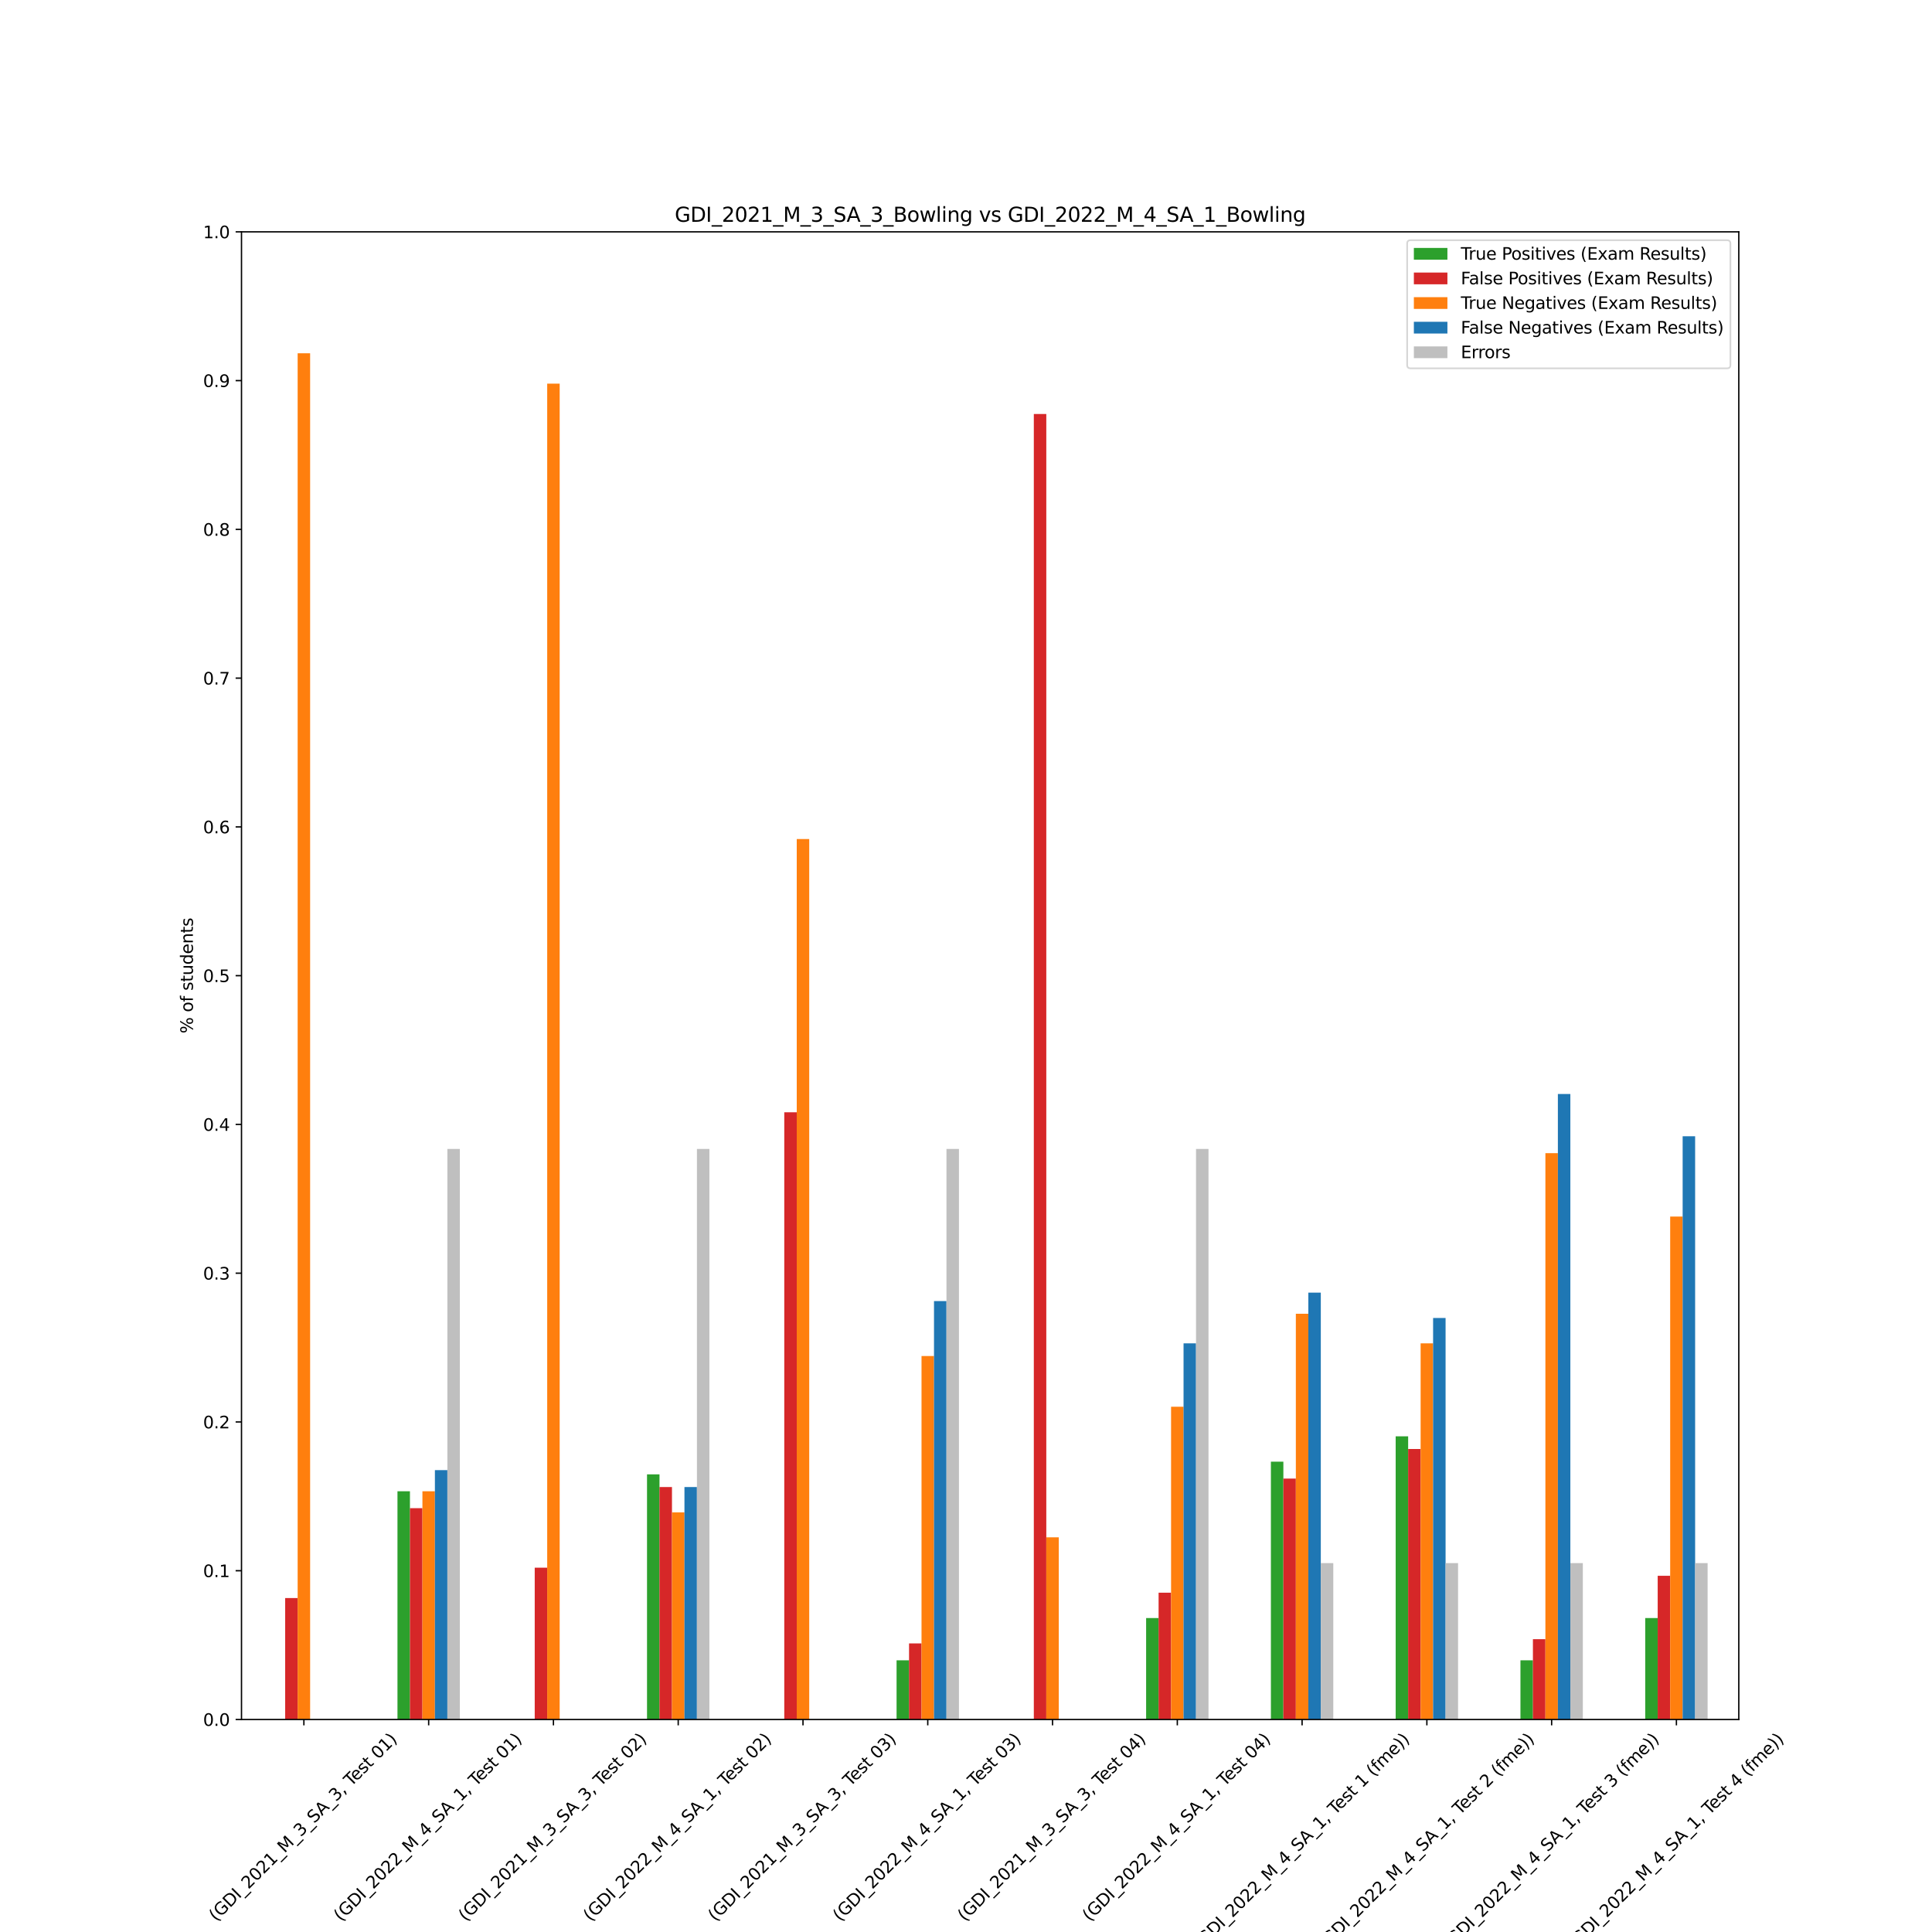 <?xml version="1.0" encoding="utf-8" standalone="no"?>
<!DOCTYPE svg PUBLIC "-//W3C//DTD SVG 1.1//EN"
  "http://www.w3.org/Graphics/SVG/1.1/DTD/svg11.dtd">
<svg xmlns:xlink="http://www.w3.org/1999/xlink" width="1152pt" height="1152pt" viewBox="0 0 1152 1152" xmlns="http://www.w3.org/2000/svg" version="1.1">
 <defs>
  <style type="text/css">*{stroke-linejoin: round; stroke-linecap: butt}</style>
 </defs>
 <g id="figure_1">
  <g id="patch_1">
   <path d="M 0 1152 
L 1152 1152 
L 1152 0 
L 0 0 
z
" style="fill: #ffffff"/>
  </g>
  <g id="axes_1">
   <g id="patch_2">
    <path d="M 144 1025.28 
L 1036.8 1025.28 
L 1036.8 138.24 
L 144 138.24 
z
" style="fill: #ffffff"/>
   </g>
   <g id="patch_3">
    <path d="M 162.6 1025.28 
L 170.04 1025.28 
L 170.04 1025.28 
L 162.6 1025.28 
z
" clip-path="url(#p7a10453839)" style="fill: #2ca02c"/>
   </g>
   <g id="patch_4">
    <path d="M 237 1025.28 
L 244.44 1025.28 
L 244.44 889.2 
L 237 889.2 
z
" clip-path="url(#p7a10453839)" style="fill: #2ca02c"/>
   </g>
   <g id="patch_5">
    <path d="M 311.4 1025.28 
L 318.84 1025.28 
L 318.84 1025.28 
L 311.4 1025.28 
z
" clip-path="url(#p7a10453839)" style="fill: #2ca02c"/>
   </g>
   <g id="patch_6">
    <path d="M 385.8 1025.28 
L 393.24 1025.28 
L 393.24 879.12 
L 385.8 879.12 
z
" clip-path="url(#p7a10453839)" style="fill: #2ca02c"/>
   </g>
   <g id="patch_7">
    <path d="M 460.2 1025.28 
L 467.64 1025.28 
L 467.64 1025.28 
L 460.2 1025.28 
z
" clip-path="url(#p7a10453839)" style="fill: #2ca02c"/>
   </g>
   <g id="patch_8">
    <path d="M 534.6 1025.28 
L 542.04 1025.28 
L 542.04 990 
L 534.6 990 
z
" clip-path="url(#p7a10453839)" style="fill: #2ca02c"/>
   </g>
   <g id="patch_9">
    <path d="M 609 1025.28 
L 616.44 1025.28 
L 616.44 1025.28 
L 609 1025.28 
z
" clip-path="url(#p7a10453839)" style="fill: #2ca02c"/>
   </g>
   <g id="patch_10">
    <path d="M 683.4 1025.28 
L 690.84 1025.28 
L 690.84 964.8 
L 683.4 964.8 
z
" clip-path="url(#p7a10453839)" style="fill: #2ca02c"/>
   </g>
   <g id="patch_11">
    <path d="M 757.8 1025.28 
L 765.24 1025.28 
L 765.24 871.56 
L 757.8 871.56 
z
" clip-path="url(#p7a10453839)" style="fill: #2ca02c"/>
   </g>
   <g id="patch_12">
    <path d="M 832.2 1025.28 
L 839.64 1025.28 
L 839.64 856.44 
L 832.2 856.44 
z
" clip-path="url(#p7a10453839)" style="fill: #2ca02c"/>
   </g>
   <g id="patch_13">
    <path d="M 906.6 1025.28 
L 914.04 1025.28 
L 914.04 990 
L 906.6 990 
z
" clip-path="url(#p7a10453839)" style="fill: #2ca02c"/>
   </g>
   <g id="patch_14">
    <path d="M 981 1025.28 
L 988.44 1025.28 
L 988.44 964.8 
L 981 964.8 
z
" clip-path="url(#p7a10453839)" style="fill: #2ca02c"/>
   </g>
   <g id="patch_15">
    <path d="M 170.04 1025.28 
L 177.48 1025.28 
L 177.48 952.869 
L 170.04 952.869 
z
" clip-path="url(#p7a10453839)" style="fill: #d62728"/>
   </g>
   <g id="patch_16">
    <path d="M 244.44 1025.28 
L 251.88 1025.28 
L 251.88 899.28 
L 244.44 899.28 
z
" clip-path="url(#p7a10453839)" style="fill: #d62728"/>
   </g>
   <g id="patch_17">
    <path d="M 318.84 1025.28 
L 326.28 1025.28 
L 326.28 934.766 
L 318.84 934.766 
z
" clip-path="url(#p7a10453839)" style="fill: #d62728"/>
   </g>
   <g id="patch_18">
    <path d="M 393.24 1025.28 
L 400.68 1025.28 
L 400.68 886.68 
L 393.24 886.68 
z
" clip-path="url(#p7a10453839)" style="fill: #d62728"/>
   </g>
   <g id="patch_19">
    <path d="M 467.64 1025.28 
L 475.08 1025.28 
L 475.08 663.223 
L 467.64 663.223 
z
" clip-path="url(#p7a10453839)" style="fill: #d62728"/>
   </g>
   <g id="patch_20">
    <path d="M 542.04 1025.28 
L 549.48 1025.28 
L 549.48 979.92 
L 542.04 979.92 
z
" clip-path="url(#p7a10453839)" style="fill: #d62728"/>
   </g>
   <g id="patch_21">
    <path d="M 616.44 1025.28 
L 623.88 1025.28 
L 623.88 246.857 
L 616.44 246.857 
z
" clip-path="url(#p7a10453839)" style="fill: #d62728"/>
   </g>
   <g id="patch_22">
    <path d="M 690.84 1025.28 
L 698.28 1025.28 
L 698.28 949.68 
L 690.84 949.68 
z
" clip-path="url(#p7a10453839)" style="fill: #d62728"/>
   </g>
   <g id="patch_23">
    <path d="M 765.24 1025.28 
L 772.68 1025.28 
L 772.68 881.64 
L 765.24 881.64 
z
" clip-path="url(#p7a10453839)" style="fill: #d62728"/>
   </g>
   <g id="patch_24">
    <path d="M 839.64 1025.28 
L 847.08 1025.28 
L 847.08 864 
L 839.64 864 
z
" clip-path="url(#p7a10453839)" style="fill: #d62728"/>
   </g>
   <g id="patch_25">
    <path d="M 914.04 1025.28 
L 921.48 1025.28 
L 921.48 977.4 
L 914.04 977.4 
z
" clip-path="url(#p7a10453839)" style="fill: #d62728"/>
   </g>
   <g id="patch_26">
    <path d="M 988.44 1025.28 
L 995.88 1025.28 
L 995.88 939.6 
L 988.44 939.6 
z
" clip-path="url(#p7a10453839)" style="fill: #d62728"/>
   </g>
   <g id="patch_27">
    <path d="M 177.48 1025.28 
L 184.92 1025.28 
L 184.92 210.651 
L 177.48 210.651 
z
" clip-path="url(#p7a10453839)" style="fill: #ff7f0e"/>
   </g>
   <g id="patch_28">
    <path d="M 251.88 1025.28 
L 259.32 1025.28 
L 259.32 889.2 
L 251.88 889.2 
z
" clip-path="url(#p7a10453839)" style="fill: #ff7f0e"/>
   </g>
   <g id="patch_29">
    <path d="M 326.28 1025.28 
L 333.72 1025.28 
L 333.72 228.754 
L 326.28 228.754 
z
" clip-path="url(#p7a10453839)" style="fill: #ff7f0e"/>
   </g>
   <g id="patch_30">
    <path d="M 400.68 1025.28 
L 408.12 1025.28 
L 408.12 901.8 
L 400.68 901.8 
z
" clip-path="url(#p7a10453839)" style="fill: #ff7f0e"/>
   </g>
   <g id="patch_31">
    <path d="M 475.08 1025.28 
L 482.52 1025.28 
L 482.52 500.297 
L 475.08 500.297 
z
" clip-path="url(#p7a10453839)" style="fill: #ff7f0e"/>
   </g>
   <g id="patch_32">
    <path d="M 549.48 1025.28 
L 556.92 1025.28 
L 556.92 808.56 
L 549.48 808.56 
z
" clip-path="url(#p7a10453839)" style="fill: #ff7f0e"/>
   </g>
   <g id="patch_33">
    <path d="M 623.88 1025.28 
L 631.32 1025.28 
L 631.32 916.663 
L 623.88 916.663 
z
" clip-path="url(#p7a10453839)" style="fill: #ff7f0e"/>
   </g>
   <g id="patch_34">
    <path d="M 698.28 1025.28 
L 705.72 1025.28 
L 705.72 838.8 
L 698.28 838.8 
z
" clip-path="url(#p7a10453839)" style="fill: #ff7f0e"/>
   </g>
   <g id="patch_35">
    <path d="M 772.68 1025.28 
L 780.12 1025.28 
L 780.12 783.36 
L 772.68 783.36 
z
" clip-path="url(#p7a10453839)" style="fill: #ff7f0e"/>
   </g>
   <g id="patch_36">
    <path d="M 847.08 1025.28 
L 854.52 1025.28 
L 854.52 801 
L 847.08 801 
z
" clip-path="url(#p7a10453839)" style="fill: #ff7f0e"/>
   </g>
   <g id="patch_37">
    <path d="M 921.48 1025.28 
L 928.92 1025.28 
L 928.92 687.6 
L 921.48 687.6 
z
" clip-path="url(#p7a10453839)" style="fill: #ff7f0e"/>
   </g>
   <g id="patch_38">
    <path d="M 995.88 1025.28 
L 1003.32 1025.28 
L 1003.32 725.4 
L 995.88 725.4 
z
" clip-path="url(#p7a10453839)" style="fill: #ff7f0e"/>
   </g>
   <g id="patch_39">
    <path d="M 184.92 1025.28 
L 192.36 1025.28 
L 192.36 1025.28 
L 184.92 1025.28 
z
" clip-path="url(#p7a10453839)" style="fill: #1f77b4"/>
   </g>
   <g id="patch_40">
    <path d="M 259.32 1025.28 
L 266.76 1025.28 
L 266.76 876.6 
L 259.32 876.6 
z
" clip-path="url(#p7a10453839)" style="fill: #1f77b4"/>
   </g>
   <g id="patch_41">
    <path d="M 333.72 1025.28 
L 341.16 1025.28 
L 341.16 1025.28 
L 333.72 1025.28 
z
" clip-path="url(#p7a10453839)" style="fill: #1f77b4"/>
   </g>
   <g id="patch_42">
    <path d="M 408.12 1025.28 
L 415.56 1025.28 
L 415.56 886.68 
L 408.12 886.68 
z
" clip-path="url(#p7a10453839)" style="fill: #1f77b4"/>
   </g>
   <g id="patch_43">
    <path d="M 482.52 1025.28 
L 489.96 1025.28 
L 489.96 1025.28 
L 482.52 1025.28 
z
" clip-path="url(#p7a10453839)" style="fill: #1f77b4"/>
   </g>
   <g id="patch_44">
    <path d="M 556.92 1025.28 
L 564.36 1025.28 
L 564.36 775.8 
L 556.92 775.8 
z
" clip-path="url(#p7a10453839)" style="fill: #1f77b4"/>
   </g>
   <g id="patch_45">
    <path d="M 631.32 1025.28 
L 638.76 1025.28 
L 638.76 1025.28 
L 631.32 1025.28 
z
" clip-path="url(#p7a10453839)" style="fill: #1f77b4"/>
   </g>
   <g id="patch_46">
    <path d="M 705.72 1025.28 
L 713.16 1025.28 
L 713.16 801 
L 705.72 801 
z
" clip-path="url(#p7a10453839)" style="fill: #1f77b4"/>
   </g>
   <g id="patch_47">
    <path d="M 780.12 1025.28 
L 787.56 1025.28 
L 787.56 770.76 
L 780.12 770.76 
z
" clip-path="url(#p7a10453839)" style="fill: #1f77b4"/>
   </g>
   <g id="patch_48">
    <path d="M 854.52 1025.28 
L 861.96 1025.28 
L 861.96 785.88 
L 854.52 785.88 
z
" clip-path="url(#p7a10453839)" style="fill: #1f77b4"/>
   </g>
   <g id="patch_49">
    <path d="M 928.92 1025.28 
L 936.36 1025.28 
L 936.36 652.32 
L 928.92 652.32 
z
" clip-path="url(#p7a10453839)" style="fill: #1f77b4"/>
   </g>
   <g id="patch_50">
    <path d="M 1003.32 1025.28 
L 1010.76 1025.28 
L 1010.76 677.52 
L 1003.32 677.52 
z
" clip-path="url(#p7a10453839)" style="fill: #1f77b4"/>
   </g>
   <g id="patch_51">
    <path d="M 192.36 1025.28 
L 199.8 1025.28 
L 199.8 1025.28 
L 192.36 1025.28 
z
" clip-path="url(#p7a10453839)" style="fill: #bfbfbf"/>
   </g>
   <g id="patch_52">
    <path d="M 266.76 1025.28 
L 274.2 1025.28 
L 274.2 685.08 
L 266.76 685.08 
z
" clip-path="url(#p7a10453839)" style="fill: #bfbfbf"/>
   </g>
   <g id="patch_53">
    <path d="M 341.16 1025.28 
L 348.6 1025.28 
L 348.6 1025.28 
L 341.16 1025.28 
z
" clip-path="url(#p7a10453839)" style="fill: #bfbfbf"/>
   </g>
   <g id="patch_54">
    <path d="M 415.56 1025.28 
L 423 1025.28 
L 423 685.08 
L 415.56 685.08 
z
" clip-path="url(#p7a10453839)" style="fill: #bfbfbf"/>
   </g>
   <g id="patch_55">
    <path d="M 489.96 1025.28 
L 497.4 1025.28 
L 497.4 1025.28 
L 489.96 1025.28 
z
" clip-path="url(#p7a10453839)" style="fill: #bfbfbf"/>
   </g>
   <g id="patch_56">
    <path d="M 564.36 1025.28 
L 571.8 1025.28 
L 571.8 685.08 
L 564.36 685.08 
z
" clip-path="url(#p7a10453839)" style="fill: #bfbfbf"/>
   </g>
   <g id="patch_57">
    <path d="M 638.76 1025.28 
L 646.2 1025.28 
L 646.2 1025.28 
L 638.76 1025.28 
z
" clip-path="url(#p7a10453839)" style="fill: #bfbfbf"/>
   </g>
   <g id="patch_58">
    <path d="M 713.16 1025.28 
L 720.6 1025.28 
L 720.6 685.08 
L 713.16 685.08 
z
" clip-path="url(#p7a10453839)" style="fill: #bfbfbf"/>
   </g>
   <g id="patch_59">
    <path d="M 787.56 1025.28 
L 795 1025.28 
L 795 932.04 
L 787.56 932.04 
z
" clip-path="url(#p7a10453839)" style="fill: #bfbfbf"/>
   </g>
   <g id="patch_60">
    <path d="M 861.96 1025.28 
L 869.4 1025.28 
L 869.4 932.04 
L 861.96 932.04 
z
" clip-path="url(#p7a10453839)" style="fill: #bfbfbf"/>
   </g>
   <g id="patch_61">
    <path d="M 936.36 1025.28 
L 943.8 1025.28 
L 943.8 932.04 
L 936.36 932.04 
z
" clip-path="url(#p7a10453839)" style="fill: #bfbfbf"/>
   </g>
   <g id="patch_62">
    <path d="M 1010.76 1025.28 
L 1018.2 1025.28 
L 1018.2 932.04 
L 1010.76 932.04 
z
" clip-path="url(#p7a10453839)" style="fill: #bfbfbf"/>
   </g>
   <g id="matplotlib.axis_1">
    <g id="xtick_1">
     <g id="line2d_1">
      <defs>
       <path id="mdef88bbcc1" d="M 0 0 
L 0 3.5 
" style="stroke: #000000; stroke-width: 0.8"/>
      </defs>
      <g>
       <use xlink:href="#mdef88bbcc1" x="181.2" y="1025.28" style="stroke: #000000; stroke-width: 0.8"/>
      </g>
     </g>
     <g id="text_1">
      <!-- (GDI_2021_M_3_SA_3, Test 01) -->
      <g transform="translate(128.838 1146.067) rotate(-45) scale(0.1 -0.1)">
       <defs>
        <path id="DejaVuSans-28" d="M 1984 4856 
Q 1566 4138 1362 3434 
Q 1159 2731 1159 2009 
Q 1159 1288 1364 580 
Q 1569 -128 1984 -844 
L 1484 -844 
Q 1016 -109 783 600 
Q 550 1309 550 2009 
Q 550 2706 781 3412 
Q 1013 4119 1484 4856 
L 1984 4856 
z
" transform="scale(0.016)"/>
        <path id="DejaVuSans-47" d="M 3809 666 
L 3809 1919 
L 2778 1919 
L 2778 2438 
L 4434 2438 
L 4434 434 
Q 4069 175 3628 42 
Q 3188 -91 2688 -91 
Q 1594 -91 976 548 
Q 359 1188 359 2328 
Q 359 3472 976 4111 
Q 1594 4750 2688 4750 
Q 3144 4750 3555 4637 
Q 3966 4525 4313 4306 
L 4313 3634 
Q 3963 3931 3569 4081 
Q 3175 4231 2741 4231 
Q 1884 4231 1454 3753 
Q 1025 3275 1025 2328 
Q 1025 1384 1454 906 
Q 1884 428 2741 428 
Q 3075 428 3337 486 
Q 3600 544 3809 666 
z
" transform="scale(0.016)"/>
        <path id="DejaVuSans-44" d="M 1259 4147 
L 1259 519 
L 2022 519 
Q 2988 519 3436 956 
Q 3884 1394 3884 2338 
Q 3884 3275 3436 3711 
Q 2988 4147 2022 4147 
L 1259 4147 
z
M 628 4666 
L 1925 4666 
Q 3281 4666 3915 4102 
Q 4550 3538 4550 2338 
Q 4550 1131 3912 565 
Q 3275 0 1925 0 
L 628 0 
L 628 4666 
z
" transform="scale(0.016)"/>
        <path id="DejaVuSans-49" d="M 628 4666 
L 1259 4666 
L 1259 0 
L 628 0 
L 628 4666 
z
" transform="scale(0.016)"/>
        <path id="DejaVuSans-5f" d="M 3263 -1063 
L 3263 -1509 
L -63 -1509 
L -63 -1063 
L 3263 -1063 
z
" transform="scale(0.016)"/>
        <path id="DejaVuSans-32" d="M 1228 531 
L 3431 531 
L 3431 0 
L 469 0 
L 469 531 
Q 828 903 1448 1529 
Q 2069 2156 2228 2338 
Q 2531 2678 2651 2914 
Q 2772 3150 2772 3378 
Q 2772 3750 2511 3984 
Q 2250 4219 1831 4219 
Q 1534 4219 1204 4116 
Q 875 4013 500 3803 
L 500 4441 
Q 881 4594 1212 4672 
Q 1544 4750 1819 4750 
Q 2544 4750 2975 4387 
Q 3406 4025 3406 3419 
Q 3406 3131 3298 2873 
Q 3191 2616 2906 2266 
Q 2828 2175 2409 1742 
Q 1991 1309 1228 531 
z
" transform="scale(0.016)"/>
        <path id="DejaVuSans-30" d="M 2034 4250 
Q 1547 4250 1301 3770 
Q 1056 3291 1056 2328 
Q 1056 1369 1301 889 
Q 1547 409 2034 409 
Q 2525 409 2770 889 
Q 3016 1369 3016 2328 
Q 3016 3291 2770 3770 
Q 2525 4250 2034 4250 
z
M 2034 4750 
Q 2819 4750 3233 4129 
Q 3647 3509 3647 2328 
Q 3647 1150 3233 529 
Q 2819 -91 2034 -91 
Q 1250 -91 836 529 
Q 422 1150 422 2328 
Q 422 3509 836 4129 
Q 1250 4750 2034 4750 
z
" transform="scale(0.016)"/>
        <path id="DejaVuSans-31" d="M 794 531 
L 1825 531 
L 1825 4091 
L 703 3866 
L 703 4441 
L 1819 4666 
L 2450 4666 
L 2450 531 
L 3481 531 
L 3481 0 
L 794 0 
L 794 531 
z
" transform="scale(0.016)"/>
        <path id="DejaVuSans-4d" d="M 628 4666 
L 1569 4666 
L 2759 1491 
L 3956 4666 
L 4897 4666 
L 4897 0 
L 4281 0 
L 4281 4097 
L 3078 897 
L 2444 897 
L 1241 4097 
L 1241 0 
L 628 0 
L 628 4666 
z
" transform="scale(0.016)"/>
        <path id="DejaVuSans-33" d="M 2597 2516 
Q 3050 2419 3304 2112 
Q 3559 1806 3559 1356 
Q 3559 666 3084 287 
Q 2609 -91 1734 -91 
Q 1441 -91 1130 -33 
Q 819 25 488 141 
L 488 750 
Q 750 597 1062 519 
Q 1375 441 1716 441 
Q 2309 441 2620 675 
Q 2931 909 2931 1356 
Q 2931 1769 2642 2001 
Q 2353 2234 1838 2234 
L 1294 2234 
L 1294 2753 
L 1863 2753 
Q 2328 2753 2575 2939 
Q 2822 3125 2822 3475 
Q 2822 3834 2567 4026 
Q 2313 4219 1838 4219 
Q 1578 4219 1281 4162 
Q 984 4106 628 3988 
L 628 4550 
Q 988 4650 1302 4700 
Q 1616 4750 1894 4750 
Q 2613 4750 3031 4423 
Q 3450 4097 3450 3541 
Q 3450 3153 3228 2886 
Q 3006 2619 2597 2516 
z
" transform="scale(0.016)"/>
        <path id="DejaVuSans-53" d="M 3425 4513 
L 3425 3897 
Q 3066 4069 2747 4153 
Q 2428 4238 2131 4238 
Q 1616 4238 1336 4038 
Q 1056 3838 1056 3469 
Q 1056 3159 1242 3001 
Q 1428 2844 1947 2747 
L 2328 2669 
Q 3034 2534 3370 2195 
Q 3706 1856 3706 1288 
Q 3706 609 3251 259 
Q 2797 -91 1919 -91 
Q 1588 -91 1214 -16 
Q 841 59 441 206 
L 441 856 
Q 825 641 1194 531 
Q 1563 422 1919 422 
Q 2459 422 2753 634 
Q 3047 847 3047 1241 
Q 3047 1584 2836 1778 
Q 2625 1972 2144 2069 
L 1759 2144 
Q 1053 2284 737 2584 
Q 422 2884 422 3419 
Q 422 4038 858 4394 
Q 1294 4750 2059 4750 
Q 2388 4750 2728 4690 
Q 3069 4631 3425 4513 
z
" transform="scale(0.016)"/>
        <path id="DejaVuSans-41" d="M 2188 4044 
L 1331 1722 
L 3047 1722 
L 2188 4044 
z
M 1831 4666 
L 2547 4666 
L 4325 0 
L 3669 0 
L 3244 1197 
L 1141 1197 
L 716 0 
L 50 0 
L 1831 4666 
z
" transform="scale(0.016)"/>
        <path id="DejaVuSans-2c" d="M 750 794 
L 1409 794 
L 1409 256 
L 897 -744 
L 494 -744 
L 750 256 
L 750 794 
z
" transform="scale(0.016)"/>
        <path id="DejaVuSans-20" transform="scale(0.016)"/>
        <path id="DejaVuSans-54" d="M -19 4666 
L 3928 4666 
L 3928 4134 
L 2272 4134 
L 2272 0 
L 1638 0 
L 1638 4134 
L -19 4134 
L -19 4666 
z
" transform="scale(0.016)"/>
        <path id="DejaVuSans-65" d="M 3597 1894 
L 3597 1613 
L 953 1613 
Q 991 1019 1311 708 
Q 1631 397 2203 397 
Q 2534 397 2845 478 
Q 3156 559 3463 722 
L 3463 178 
Q 3153 47 2828 -22 
Q 2503 -91 2169 -91 
Q 1331 -91 842 396 
Q 353 884 353 1716 
Q 353 2575 817 3079 
Q 1281 3584 2069 3584 
Q 2775 3584 3186 3129 
Q 3597 2675 3597 1894 
z
M 3022 2063 
Q 3016 2534 2758 2815 
Q 2500 3097 2075 3097 
Q 1594 3097 1305 2825 
Q 1016 2553 972 2059 
L 3022 2063 
z
" transform="scale(0.016)"/>
        <path id="DejaVuSans-73" d="M 2834 3397 
L 2834 2853 
Q 2591 2978 2328 3040 
Q 2066 3103 1784 3103 
Q 1356 3103 1142 2972 
Q 928 2841 928 2578 
Q 928 2378 1081 2264 
Q 1234 2150 1697 2047 
L 1894 2003 
Q 2506 1872 2764 1633 
Q 3022 1394 3022 966 
Q 3022 478 2636 193 
Q 2250 -91 1575 -91 
Q 1294 -91 989 -36 
Q 684 19 347 128 
L 347 722 
Q 666 556 975 473 
Q 1284 391 1588 391 
Q 1994 391 2212 530 
Q 2431 669 2431 922 
Q 2431 1156 2273 1281 
Q 2116 1406 1581 1522 
L 1381 1569 
Q 847 1681 609 1914 
Q 372 2147 372 2553 
Q 372 3047 722 3315 
Q 1072 3584 1716 3584 
Q 2034 3584 2315 3537 
Q 2597 3491 2834 3397 
z
" transform="scale(0.016)"/>
        <path id="DejaVuSans-74" d="M 1172 4494 
L 1172 3500 
L 2356 3500 
L 2356 3053 
L 1172 3053 
L 1172 1153 
Q 1172 725 1289 603 
Q 1406 481 1766 481 
L 2356 481 
L 2356 0 
L 1766 0 
Q 1100 0 847 248 
Q 594 497 594 1153 
L 594 3053 
L 172 3053 
L 172 3500 
L 594 3500 
L 594 4494 
L 1172 4494 
z
" transform="scale(0.016)"/>
        <path id="DejaVuSans-29" d="M 513 4856 
L 1013 4856 
Q 1481 4119 1714 3412 
Q 1947 2706 1947 2009 
Q 1947 1309 1714 600 
Q 1481 -109 1013 -844 
L 513 -844 
Q 928 -128 1133 580 
Q 1338 1288 1338 2009 
Q 1338 2731 1133 3434 
Q 928 4138 513 4856 
z
" transform="scale(0.016)"/>
       </defs>
       <use xlink:href="#DejaVuSans-28"/>
       <use xlink:href="#DejaVuSans-47" x="39.014"/>
       <use xlink:href="#DejaVuSans-44" x="116.504"/>
       <use xlink:href="#DejaVuSans-49" x="193.506"/>
       <use xlink:href="#DejaVuSans-5f" x="222.998"/>
       <use xlink:href="#DejaVuSans-32" x="272.998"/>
       <use xlink:href="#DejaVuSans-30" x="336.621"/>
       <use xlink:href="#DejaVuSans-32" x="400.244"/>
       <use xlink:href="#DejaVuSans-31" x="463.867"/>
       <use xlink:href="#DejaVuSans-5f" x="527.49"/>
       <use xlink:href="#DejaVuSans-4d" x="577.49"/>
       <use xlink:href="#DejaVuSans-5f" x="663.77"/>
       <use xlink:href="#DejaVuSans-33" x="713.77"/>
       <use xlink:href="#DejaVuSans-5f" x="777.393"/>
       <use xlink:href="#DejaVuSans-53" x="827.393"/>
       <use xlink:href="#DejaVuSans-41" x="892.744"/>
       <use xlink:href="#DejaVuSans-5f" x="961.152"/>
       <use xlink:href="#DejaVuSans-33" x="1011.152"/>
       <use xlink:href="#DejaVuSans-2c" x="1074.775"/>
       <use xlink:href="#DejaVuSans-20" x="1106.562"/>
       <use xlink:href="#DejaVuSans-54" x="1138.35"/>
       <use xlink:href="#DejaVuSans-65" x="1182.434"/>
       <use xlink:href="#DejaVuSans-73" x="1243.957"/>
       <use xlink:href="#DejaVuSans-74" x="1296.057"/>
       <use xlink:href="#DejaVuSans-20" x="1335.266"/>
       <use xlink:href="#DejaVuSans-30" x="1367.053"/>
       <use xlink:href="#DejaVuSans-31" x="1430.676"/>
       <use xlink:href="#DejaVuSans-29" x="1494.299"/>
      </g>
     </g>
    </g>
    <g id="xtick_2">
     <g id="line2d_2">
      <g>
       <use xlink:href="#mdef88bbcc1" x="255.6" y="1025.28" style="stroke: #000000; stroke-width: 0.8"/>
      </g>
     </g>
     <g id="text_2">
      <!-- (GDI_2022_M_4_SA_1, Test 01) -->
      <g transform="translate(203.238 1146.067) rotate(-45) scale(0.1 -0.1)">
       <defs>
        <path id="DejaVuSans-34" d="M 2419 4116 
L 825 1625 
L 2419 1625 
L 2419 4116 
z
M 2253 4666 
L 3047 4666 
L 3047 1625 
L 3713 1625 
L 3713 1100 
L 3047 1100 
L 3047 0 
L 2419 0 
L 2419 1100 
L 313 1100 
L 313 1709 
L 2253 4666 
z
" transform="scale(0.016)"/>
       </defs>
       <use xlink:href="#DejaVuSans-28"/>
       <use xlink:href="#DejaVuSans-47" x="39.014"/>
       <use xlink:href="#DejaVuSans-44" x="116.504"/>
       <use xlink:href="#DejaVuSans-49" x="193.506"/>
       <use xlink:href="#DejaVuSans-5f" x="222.998"/>
       <use xlink:href="#DejaVuSans-32" x="272.998"/>
       <use xlink:href="#DejaVuSans-30" x="336.621"/>
       <use xlink:href="#DejaVuSans-32" x="400.244"/>
       <use xlink:href="#DejaVuSans-32" x="463.867"/>
       <use xlink:href="#DejaVuSans-5f" x="527.49"/>
       <use xlink:href="#DejaVuSans-4d" x="577.49"/>
       <use xlink:href="#DejaVuSans-5f" x="663.77"/>
       <use xlink:href="#DejaVuSans-34" x="713.77"/>
       <use xlink:href="#DejaVuSans-5f" x="777.393"/>
       <use xlink:href="#DejaVuSans-53" x="827.393"/>
       <use xlink:href="#DejaVuSans-41" x="892.744"/>
       <use xlink:href="#DejaVuSans-5f" x="961.152"/>
       <use xlink:href="#DejaVuSans-31" x="1011.152"/>
       <use xlink:href="#DejaVuSans-2c" x="1074.775"/>
       <use xlink:href="#DejaVuSans-20" x="1106.562"/>
       <use xlink:href="#DejaVuSans-54" x="1138.35"/>
       <use xlink:href="#DejaVuSans-65" x="1182.434"/>
       <use xlink:href="#DejaVuSans-73" x="1243.957"/>
       <use xlink:href="#DejaVuSans-74" x="1296.057"/>
       <use xlink:href="#DejaVuSans-20" x="1335.266"/>
       <use xlink:href="#DejaVuSans-30" x="1367.053"/>
       <use xlink:href="#DejaVuSans-31" x="1430.676"/>
       <use xlink:href="#DejaVuSans-29" x="1494.299"/>
      </g>
     </g>
    </g>
    <g id="xtick_3">
     <g id="line2d_3">
      <g>
       <use xlink:href="#mdef88bbcc1" x="330" y="1025.28" style="stroke: #000000; stroke-width: 0.8"/>
      </g>
     </g>
     <g id="text_3">
      <!-- (GDI_2021_M_3_SA_3, Test 02) -->
      <g transform="translate(277.638 1146.067) rotate(-45) scale(0.1 -0.1)">
       <use xlink:href="#DejaVuSans-28"/>
       <use xlink:href="#DejaVuSans-47" x="39.014"/>
       <use xlink:href="#DejaVuSans-44" x="116.504"/>
       <use xlink:href="#DejaVuSans-49" x="193.506"/>
       <use xlink:href="#DejaVuSans-5f" x="222.998"/>
       <use xlink:href="#DejaVuSans-32" x="272.998"/>
       <use xlink:href="#DejaVuSans-30" x="336.621"/>
       <use xlink:href="#DejaVuSans-32" x="400.244"/>
       <use xlink:href="#DejaVuSans-31" x="463.867"/>
       <use xlink:href="#DejaVuSans-5f" x="527.49"/>
       <use xlink:href="#DejaVuSans-4d" x="577.49"/>
       <use xlink:href="#DejaVuSans-5f" x="663.77"/>
       <use xlink:href="#DejaVuSans-33" x="713.77"/>
       <use xlink:href="#DejaVuSans-5f" x="777.393"/>
       <use xlink:href="#DejaVuSans-53" x="827.393"/>
       <use xlink:href="#DejaVuSans-41" x="892.744"/>
       <use xlink:href="#DejaVuSans-5f" x="961.152"/>
       <use xlink:href="#DejaVuSans-33" x="1011.152"/>
       <use xlink:href="#DejaVuSans-2c" x="1074.775"/>
       <use xlink:href="#DejaVuSans-20" x="1106.562"/>
       <use xlink:href="#DejaVuSans-54" x="1138.35"/>
       <use xlink:href="#DejaVuSans-65" x="1182.434"/>
       <use xlink:href="#DejaVuSans-73" x="1243.957"/>
       <use xlink:href="#DejaVuSans-74" x="1296.057"/>
       <use xlink:href="#DejaVuSans-20" x="1335.266"/>
       <use xlink:href="#DejaVuSans-30" x="1367.053"/>
       <use xlink:href="#DejaVuSans-32" x="1430.676"/>
       <use xlink:href="#DejaVuSans-29" x="1494.299"/>
      </g>
     </g>
    </g>
    <g id="xtick_4">
     <g id="line2d_4">
      <g>
       <use xlink:href="#mdef88bbcc1" x="404.4" y="1025.28" style="stroke: #000000; stroke-width: 0.8"/>
      </g>
     </g>
     <g id="text_4">
      <!-- (GDI_2022_M_4_SA_1, Test 02) -->
      <g transform="translate(352.038 1146.067) rotate(-45) scale(0.1 -0.1)">
       <use xlink:href="#DejaVuSans-28"/>
       <use xlink:href="#DejaVuSans-47" x="39.014"/>
       <use xlink:href="#DejaVuSans-44" x="116.504"/>
       <use xlink:href="#DejaVuSans-49" x="193.506"/>
       <use xlink:href="#DejaVuSans-5f" x="222.998"/>
       <use xlink:href="#DejaVuSans-32" x="272.998"/>
       <use xlink:href="#DejaVuSans-30" x="336.621"/>
       <use xlink:href="#DejaVuSans-32" x="400.244"/>
       <use xlink:href="#DejaVuSans-32" x="463.867"/>
       <use xlink:href="#DejaVuSans-5f" x="527.49"/>
       <use xlink:href="#DejaVuSans-4d" x="577.49"/>
       <use xlink:href="#DejaVuSans-5f" x="663.77"/>
       <use xlink:href="#DejaVuSans-34" x="713.77"/>
       <use xlink:href="#DejaVuSans-5f" x="777.393"/>
       <use xlink:href="#DejaVuSans-53" x="827.393"/>
       <use xlink:href="#DejaVuSans-41" x="892.744"/>
       <use xlink:href="#DejaVuSans-5f" x="961.152"/>
       <use xlink:href="#DejaVuSans-31" x="1011.152"/>
       <use xlink:href="#DejaVuSans-2c" x="1074.775"/>
       <use xlink:href="#DejaVuSans-20" x="1106.562"/>
       <use xlink:href="#DejaVuSans-54" x="1138.35"/>
       <use xlink:href="#DejaVuSans-65" x="1182.434"/>
       <use xlink:href="#DejaVuSans-73" x="1243.957"/>
       <use xlink:href="#DejaVuSans-74" x="1296.057"/>
       <use xlink:href="#DejaVuSans-20" x="1335.266"/>
       <use xlink:href="#DejaVuSans-30" x="1367.053"/>
       <use xlink:href="#DejaVuSans-32" x="1430.676"/>
       <use xlink:href="#DejaVuSans-29" x="1494.299"/>
      </g>
     </g>
    </g>
    <g id="xtick_5">
     <g id="line2d_5">
      <g>
       <use xlink:href="#mdef88bbcc1" x="478.8" y="1025.28" style="stroke: #000000; stroke-width: 0.8"/>
      </g>
     </g>
     <g id="text_5">
      <!-- (GDI_2021_M_3_SA_3, Test 03) -->
      <g transform="translate(426.438 1146.067) rotate(-45) scale(0.1 -0.1)">
       <use xlink:href="#DejaVuSans-28"/>
       <use xlink:href="#DejaVuSans-47" x="39.014"/>
       <use xlink:href="#DejaVuSans-44" x="116.504"/>
       <use xlink:href="#DejaVuSans-49" x="193.506"/>
       <use xlink:href="#DejaVuSans-5f" x="222.998"/>
       <use xlink:href="#DejaVuSans-32" x="272.998"/>
       <use xlink:href="#DejaVuSans-30" x="336.621"/>
       <use xlink:href="#DejaVuSans-32" x="400.244"/>
       <use xlink:href="#DejaVuSans-31" x="463.867"/>
       <use xlink:href="#DejaVuSans-5f" x="527.49"/>
       <use xlink:href="#DejaVuSans-4d" x="577.49"/>
       <use xlink:href="#DejaVuSans-5f" x="663.77"/>
       <use xlink:href="#DejaVuSans-33" x="713.77"/>
       <use xlink:href="#DejaVuSans-5f" x="777.393"/>
       <use xlink:href="#DejaVuSans-53" x="827.393"/>
       <use xlink:href="#DejaVuSans-41" x="892.744"/>
       <use xlink:href="#DejaVuSans-5f" x="961.152"/>
       <use xlink:href="#DejaVuSans-33" x="1011.152"/>
       <use xlink:href="#DejaVuSans-2c" x="1074.775"/>
       <use xlink:href="#DejaVuSans-20" x="1106.562"/>
       <use xlink:href="#DejaVuSans-54" x="1138.35"/>
       <use xlink:href="#DejaVuSans-65" x="1182.434"/>
       <use xlink:href="#DejaVuSans-73" x="1243.957"/>
       <use xlink:href="#DejaVuSans-74" x="1296.057"/>
       <use xlink:href="#DejaVuSans-20" x="1335.266"/>
       <use xlink:href="#DejaVuSans-30" x="1367.053"/>
       <use xlink:href="#DejaVuSans-33" x="1430.676"/>
       <use xlink:href="#DejaVuSans-29" x="1494.299"/>
      </g>
     </g>
    </g>
    <g id="xtick_6">
     <g id="line2d_6">
      <g>
       <use xlink:href="#mdef88bbcc1" x="553.2" y="1025.28" style="stroke: #000000; stroke-width: 0.8"/>
      </g>
     </g>
     <g id="text_6">
      <!-- (GDI_2022_M_4_SA_1, Test 03) -->
      <g transform="translate(500.838 1146.067) rotate(-45) scale(0.1 -0.1)">
       <use xlink:href="#DejaVuSans-28"/>
       <use xlink:href="#DejaVuSans-47" x="39.014"/>
       <use xlink:href="#DejaVuSans-44" x="116.504"/>
       <use xlink:href="#DejaVuSans-49" x="193.506"/>
       <use xlink:href="#DejaVuSans-5f" x="222.998"/>
       <use xlink:href="#DejaVuSans-32" x="272.998"/>
       <use xlink:href="#DejaVuSans-30" x="336.621"/>
       <use xlink:href="#DejaVuSans-32" x="400.244"/>
       <use xlink:href="#DejaVuSans-32" x="463.867"/>
       <use xlink:href="#DejaVuSans-5f" x="527.49"/>
       <use xlink:href="#DejaVuSans-4d" x="577.49"/>
       <use xlink:href="#DejaVuSans-5f" x="663.77"/>
       <use xlink:href="#DejaVuSans-34" x="713.77"/>
       <use xlink:href="#DejaVuSans-5f" x="777.393"/>
       <use xlink:href="#DejaVuSans-53" x="827.393"/>
       <use xlink:href="#DejaVuSans-41" x="892.744"/>
       <use xlink:href="#DejaVuSans-5f" x="961.152"/>
       <use xlink:href="#DejaVuSans-31" x="1011.152"/>
       <use xlink:href="#DejaVuSans-2c" x="1074.775"/>
       <use xlink:href="#DejaVuSans-20" x="1106.562"/>
       <use xlink:href="#DejaVuSans-54" x="1138.35"/>
       <use xlink:href="#DejaVuSans-65" x="1182.434"/>
       <use xlink:href="#DejaVuSans-73" x="1243.957"/>
       <use xlink:href="#DejaVuSans-74" x="1296.057"/>
       <use xlink:href="#DejaVuSans-20" x="1335.266"/>
       <use xlink:href="#DejaVuSans-30" x="1367.053"/>
       <use xlink:href="#DejaVuSans-33" x="1430.676"/>
       <use xlink:href="#DejaVuSans-29" x="1494.299"/>
      </g>
     </g>
    </g>
    <g id="xtick_7">
     <g id="line2d_7">
      <g>
       <use xlink:href="#mdef88bbcc1" x="627.6" y="1025.28" style="stroke: #000000; stroke-width: 0.8"/>
      </g>
     </g>
     <g id="text_7">
      <!-- (GDI_2021_M_3_SA_3, Test 04) -->
      <g transform="translate(575.238 1146.067) rotate(-45) scale(0.1 -0.1)">
       <use xlink:href="#DejaVuSans-28"/>
       <use xlink:href="#DejaVuSans-47" x="39.014"/>
       <use xlink:href="#DejaVuSans-44" x="116.504"/>
       <use xlink:href="#DejaVuSans-49" x="193.506"/>
       <use xlink:href="#DejaVuSans-5f" x="222.998"/>
       <use xlink:href="#DejaVuSans-32" x="272.998"/>
       <use xlink:href="#DejaVuSans-30" x="336.621"/>
       <use xlink:href="#DejaVuSans-32" x="400.244"/>
       <use xlink:href="#DejaVuSans-31" x="463.867"/>
       <use xlink:href="#DejaVuSans-5f" x="527.49"/>
       <use xlink:href="#DejaVuSans-4d" x="577.49"/>
       <use xlink:href="#DejaVuSans-5f" x="663.77"/>
       <use xlink:href="#DejaVuSans-33" x="713.77"/>
       <use xlink:href="#DejaVuSans-5f" x="777.393"/>
       <use xlink:href="#DejaVuSans-53" x="827.393"/>
       <use xlink:href="#DejaVuSans-41" x="892.744"/>
       <use xlink:href="#DejaVuSans-5f" x="961.152"/>
       <use xlink:href="#DejaVuSans-33" x="1011.152"/>
       <use xlink:href="#DejaVuSans-2c" x="1074.775"/>
       <use xlink:href="#DejaVuSans-20" x="1106.562"/>
       <use xlink:href="#DejaVuSans-54" x="1138.35"/>
       <use xlink:href="#DejaVuSans-65" x="1182.434"/>
       <use xlink:href="#DejaVuSans-73" x="1243.957"/>
       <use xlink:href="#DejaVuSans-74" x="1296.057"/>
       <use xlink:href="#DejaVuSans-20" x="1335.266"/>
       <use xlink:href="#DejaVuSans-30" x="1367.053"/>
       <use xlink:href="#DejaVuSans-34" x="1430.676"/>
       <use xlink:href="#DejaVuSans-29" x="1494.299"/>
      </g>
     </g>
    </g>
    <g id="xtick_8">
     <g id="line2d_8">
      <g>
       <use xlink:href="#mdef88bbcc1" x="702" y="1025.28" style="stroke: #000000; stroke-width: 0.8"/>
      </g>
     </g>
     <g id="text_8">
      <!-- (GDI_2022_M_4_SA_1, Test 04) -->
      <g transform="translate(649.638 1146.067) rotate(-45) scale(0.1 -0.1)">
       <use xlink:href="#DejaVuSans-28"/>
       <use xlink:href="#DejaVuSans-47" x="39.014"/>
       <use xlink:href="#DejaVuSans-44" x="116.504"/>
       <use xlink:href="#DejaVuSans-49" x="193.506"/>
       <use xlink:href="#DejaVuSans-5f" x="222.998"/>
       <use xlink:href="#DejaVuSans-32" x="272.998"/>
       <use xlink:href="#DejaVuSans-30" x="336.621"/>
       <use xlink:href="#DejaVuSans-32" x="400.244"/>
       <use xlink:href="#DejaVuSans-32" x="463.867"/>
       <use xlink:href="#DejaVuSans-5f" x="527.49"/>
       <use xlink:href="#DejaVuSans-4d" x="577.49"/>
       <use xlink:href="#DejaVuSans-5f" x="663.77"/>
       <use xlink:href="#DejaVuSans-34" x="713.77"/>
       <use xlink:href="#DejaVuSans-5f" x="777.393"/>
       <use xlink:href="#DejaVuSans-53" x="827.393"/>
       <use xlink:href="#DejaVuSans-41" x="892.744"/>
       <use xlink:href="#DejaVuSans-5f" x="961.152"/>
       <use xlink:href="#DejaVuSans-31" x="1011.152"/>
       <use xlink:href="#DejaVuSans-2c" x="1074.775"/>
       <use xlink:href="#DejaVuSans-20" x="1106.562"/>
       <use xlink:href="#DejaVuSans-54" x="1138.35"/>
       <use xlink:href="#DejaVuSans-65" x="1182.434"/>
       <use xlink:href="#DejaVuSans-73" x="1243.957"/>
       <use xlink:href="#DejaVuSans-74" x="1296.057"/>
       <use xlink:href="#DejaVuSans-20" x="1335.266"/>
       <use xlink:href="#DejaVuSans-30" x="1367.053"/>
       <use xlink:href="#DejaVuSans-34" x="1430.676"/>
       <use xlink:href="#DejaVuSans-29" x="1494.299"/>
      </g>
     </g>
    </g>
    <g id="xtick_9">
     <g id="line2d_9">
      <g>
       <use xlink:href="#mdef88bbcc1" x="776.4" y="1025.28" style="stroke: #000000; stroke-width: 0.8"/>
      </g>
     </g>
     <g id="text_9">
      <!-- (GDI_2022_M_4_SA_1, Test 1 (fme)) -->
      <g transform="translate(715.545 1163.068) rotate(-45) scale(0.1 -0.1)">
       <defs>
        <path id="DejaVuSans-66" d="M 2375 4863 
L 2375 4384 
L 1825 4384 
Q 1516 4384 1395 4259 
Q 1275 4134 1275 3809 
L 1275 3500 
L 2222 3500 
L 2222 3053 
L 1275 3053 
L 1275 0 
L 697 0 
L 697 3053 
L 147 3053 
L 147 3500 
L 697 3500 
L 697 3744 
Q 697 4328 969 4595 
Q 1241 4863 1831 4863 
L 2375 4863 
z
" transform="scale(0.016)"/>
        <path id="DejaVuSans-6d" d="M 3328 2828 
Q 3544 3216 3844 3400 
Q 4144 3584 4550 3584 
Q 5097 3584 5394 3201 
Q 5691 2819 5691 2113 
L 5691 0 
L 5113 0 
L 5113 2094 
Q 5113 2597 4934 2840 
Q 4756 3084 4391 3084 
Q 3944 3084 3684 2787 
Q 3425 2491 3425 1978 
L 3425 0 
L 2847 0 
L 2847 2094 
Q 2847 2600 2669 2842 
Q 2491 3084 2119 3084 
Q 1678 3084 1418 2786 
Q 1159 2488 1159 1978 
L 1159 0 
L 581 0 
L 581 3500 
L 1159 3500 
L 1159 2956 
Q 1356 3278 1631 3431 
Q 1906 3584 2284 3584 
Q 2666 3584 2933 3390 
Q 3200 3197 3328 2828 
z
" transform="scale(0.016)"/>
       </defs>
       <use xlink:href="#DejaVuSans-28"/>
       <use xlink:href="#DejaVuSans-47" x="39.014"/>
       <use xlink:href="#DejaVuSans-44" x="116.504"/>
       <use xlink:href="#DejaVuSans-49" x="193.506"/>
       <use xlink:href="#DejaVuSans-5f" x="222.998"/>
       <use xlink:href="#DejaVuSans-32" x="272.998"/>
       <use xlink:href="#DejaVuSans-30" x="336.621"/>
       <use xlink:href="#DejaVuSans-32" x="400.244"/>
       <use xlink:href="#DejaVuSans-32" x="463.867"/>
       <use xlink:href="#DejaVuSans-5f" x="527.49"/>
       <use xlink:href="#DejaVuSans-4d" x="577.49"/>
       <use xlink:href="#DejaVuSans-5f" x="663.77"/>
       <use xlink:href="#DejaVuSans-34" x="713.77"/>
       <use xlink:href="#DejaVuSans-5f" x="777.393"/>
       <use xlink:href="#DejaVuSans-53" x="827.393"/>
       <use xlink:href="#DejaVuSans-41" x="892.744"/>
       <use xlink:href="#DejaVuSans-5f" x="961.152"/>
       <use xlink:href="#DejaVuSans-31" x="1011.152"/>
       <use xlink:href="#DejaVuSans-2c" x="1074.775"/>
       <use xlink:href="#DejaVuSans-20" x="1106.562"/>
       <use xlink:href="#DejaVuSans-54" x="1138.35"/>
       <use xlink:href="#DejaVuSans-65" x="1182.434"/>
       <use xlink:href="#DejaVuSans-73" x="1243.957"/>
       <use xlink:href="#DejaVuSans-74" x="1296.057"/>
       <use xlink:href="#DejaVuSans-20" x="1335.266"/>
       <use xlink:href="#DejaVuSans-31" x="1367.053"/>
       <use xlink:href="#DejaVuSans-20" x="1430.676"/>
       <use xlink:href="#DejaVuSans-28" x="1462.463"/>
       <use xlink:href="#DejaVuSans-66" x="1501.477"/>
       <use xlink:href="#DejaVuSans-6d" x="1536.682"/>
       <use xlink:href="#DejaVuSans-65" x="1634.094"/>
       <use xlink:href="#DejaVuSans-29" x="1695.617"/>
       <use xlink:href="#DejaVuSans-29" x="1734.631"/>
      </g>
     </g>
    </g>
    <g id="xtick_10">
     <g id="line2d_10">
      <g>
       <use xlink:href="#mdef88bbcc1" x="850.8" y="1025.28" style="stroke: #000000; stroke-width: 0.8"/>
      </g>
     </g>
     <g id="text_10">
      <!-- (GDI_2022_M_4_SA_1, Test 2 (fme)) -->
      <g transform="translate(789.945 1163.068) rotate(-45) scale(0.1 -0.1)">
       <use xlink:href="#DejaVuSans-28"/>
       <use xlink:href="#DejaVuSans-47" x="39.014"/>
       <use xlink:href="#DejaVuSans-44" x="116.504"/>
       <use xlink:href="#DejaVuSans-49" x="193.506"/>
       <use xlink:href="#DejaVuSans-5f" x="222.998"/>
       <use xlink:href="#DejaVuSans-32" x="272.998"/>
       <use xlink:href="#DejaVuSans-30" x="336.621"/>
       <use xlink:href="#DejaVuSans-32" x="400.244"/>
       <use xlink:href="#DejaVuSans-32" x="463.867"/>
       <use xlink:href="#DejaVuSans-5f" x="527.49"/>
       <use xlink:href="#DejaVuSans-4d" x="577.49"/>
       <use xlink:href="#DejaVuSans-5f" x="663.77"/>
       <use xlink:href="#DejaVuSans-34" x="713.77"/>
       <use xlink:href="#DejaVuSans-5f" x="777.393"/>
       <use xlink:href="#DejaVuSans-53" x="827.393"/>
       <use xlink:href="#DejaVuSans-41" x="892.744"/>
       <use xlink:href="#DejaVuSans-5f" x="961.152"/>
       <use xlink:href="#DejaVuSans-31" x="1011.152"/>
       <use xlink:href="#DejaVuSans-2c" x="1074.775"/>
       <use xlink:href="#DejaVuSans-20" x="1106.562"/>
       <use xlink:href="#DejaVuSans-54" x="1138.35"/>
       <use xlink:href="#DejaVuSans-65" x="1182.434"/>
       <use xlink:href="#DejaVuSans-73" x="1243.957"/>
       <use xlink:href="#DejaVuSans-74" x="1296.057"/>
       <use xlink:href="#DejaVuSans-20" x="1335.266"/>
       <use xlink:href="#DejaVuSans-32" x="1367.053"/>
       <use xlink:href="#DejaVuSans-20" x="1430.676"/>
       <use xlink:href="#DejaVuSans-28" x="1462.463"/>
       <use xlink:href="#DejaVuSans-66" x="1501.477"/>
       <use xlink:href="#DejaVuSans-6d" x="1536.682"/>
       <use xlink:href="#DejaVuSans-65" x="1634.094"/>
       <use xlink:href="#DejaVuSans-29" x="1695.617"/>
       <use xlink:href="#DejaVuSans-29" x="1734.631"/>
      </g>
     </g>
    </g>
    <g id="xtick_11">
     <g id="line2d_11">
      <g>
       <use xlink:href="#mdef88bbcc1" x="925.2" y="1025.28" style="stroke: #000000; stroke-width: 0.8"/>
      </g>
     </g>
     <g id="text_11">
      <!-- (GDI_2022_M_4_SA_1, Test 3 (fme)) -->
      <g transform="translate(864.345 1163.068) rotate(-45) scale(0.1 -0.1)">
       <use xlink:href="#DejaVuSans-28"/>
       <use xlink:href="#DejaVuSans-47" x="39.014"/>
       <use xlink:href="#DejaVuSans-44" x="116.504"/>
       <use xlink:href="#DejaVuSans-49" x="193.506"/>
       <use xlink:href="#DejaVuSans-5f" x="222.998"/>
       <use xlink:href="#DejaVuSans-32" x="272.998"/>
       <use xlink:href="#DejaVuSans-30" x="336.621"/>
       <use xlink:href="#DejaVuSans-32" x="400.244"/>
       <use xlink:href="#DejaVuSans-32" x="463.867"/>
       <use xlink:href="#DejaVuSans-5f" x="527.49"/>
       <use xlink:href="#DejaVuSans-4d" x="577.49"/>
       <use xlink:href="#DejaVuSans-5f" x="663.77"/>
       <use xlink:href="#DejaVuSans-34" x="713.77"/>
       <use xlink:href="#DejaVuSans-5f" x="777.393"/>
       <use xlink:href="#DejaVuSans-53" x="827.393"/>
       <use xlink:href="#DejaVuSans-41" x="892.744"/>
       <use xlink:href="#DejaVuSans-5f" x="961.152"/>
       <use xlink:href="#DejaVuSans-31" x="1011.152"/>
       <use xlink:href="#DejaVuSans-2c" x="1074.775"/>
       <use xlink:href="#DejaVuSans-20" x="1106.562"/>
       <use xlink:href="#DejaVuSans-54" x="1138.35"/>
       <use xlink:href="#DejaVuSans-65" x="1182.434"/>
       <use xlink:href="#DejaVuSans-73" x="1243.957"/>
       <use xlink:href="#DejaVuSans-74" x="1296.057"/>
       <use xlink:href="#DejaVuSans-20" x="1335.266"/>
       <use xlink:href="#DejaVuSans-33" x="1367.053"/>
       <use xlink:href="#DejaVuSans-20" x="1430.676"/>
       <use xlink:href="#DejaVuSans-28" x="1462.463"/>
       <use xlink:href="#DejaVuSans-66" x="1501.477"/>
       <use xlink:href="#DejaVuSans-6d" x="1536.682"/>
       <use xlink:href="#DejaVuSans-65" x="1634.094"/>
       <use xlink:href="#DejaVuSans-29" x="1695.617"/>
       <use xlink:href="#DejaVuSans-29" x="1734.631"/>
      </g>
     </g>
    </g>
    <g id="xtick_12">
     <g id="line2d_12">
      <g>
       <use xlink:href="#mdef88bbcc1" x="999.6" y="1025.28" style="stroke: #000000; stroke-width: 0.8"/>
      </g>
     </g>
     <g id="text_12">
      <!-- (GDI_2022_M_4_SA_1, Test 4 (fme)) -->
      <g transform="translate(938.745 1163.068) rotate(-45) scale(0.1 -0.1)">
       <use xlink:href="#DejaVuSans-28"/>
       <use xlink:href="#DejaVuSans-47" x="39.014"/>
       <use xlink:href="#DejaVuSans-44" x="116.504"/>
       <use xlink:href="#DejaVuSans-49" x="193.506"/>
       <use xlink:href="#DejaVuSans-5f" x="222.998"/>
       <use xlink:href="#DejaVuSans-32" x="272.998"/>
       <use xlink:href="#DejaVuSans-30" x="336.621"/>
       <use xlink:href="#DejaVuSans-32" x="400.244"/>
       <use xlink:href="#DejaVuSans-32" x="463.867"/>
       <use xlink:href="#DejaVuSans-5f" x="527.49"/>
       <use xlink:href="#DejaVuSans-4d" x="577.49"/>
       <use xlink:href="#DejaVuSans-5f" x="663.77"/>
       <use xlink:href="#DejaVuSans-34" x="713.77"/>
       <use xlink:href="#DejaVuSans-5f" x="777.393"/>
       <use xlink:href="#DejaVuSans-53" x="827.393"/>
       <use xlink:href="#DejaVuSans-41" x="892.744"/>
       <use xlink:href="#DejaVuSans-5f" x="961.152"/>
       <use xlink:href="#DejaVuSans-31" x="1011.152"/>
       <use xlink:href="#DejaVuSans-2c" x="1074.775"/>
       <use xlink:href="#DejaVuSans-20" x="1106.562"/>
       <use xlink:href="#DejaVuSans-54" x="1138.35"/>
       <use xlink:href="#DejaVuSans-65" x="1182.434"/>
       <use xlink:href="#DejaVuSans-73" x="1243.957"/>
       <use xlink:href="#DejaVuSans-74" x="1296.057"/>
       <use xlink:href="#DejaVuSans-20" x="1335.266"/>
       <use xlink:href="#DejaVuSans-34" x="1367.053"/>
       <use xlink:href="#DejaVuSans-20" x="1430.676"/>
       <use xlink:href="#DejaVuSans-28" x="1462.463"/>
       <use xlink:href="#DejaVuSans-66" x="1501.477"/>
       <use xlink:href="#DejaVuSans-6d" x="1536.682"/>
       <use xlink:href="#DejaVuSans-65" x="1634.094"/>
       <use xlink:href="#DejaVuSans-29" x="1695.617"/>
       <use xlink:href="#DejaVuSans-29" x="1734.631"/>
      </g>
     </g>
    </g>
    <g id="text_13">
     <!-- Test-Cases -->
     <g transform="translate(563.909 1176.334) scale(0.1 -0.1)">
      <defs>
       <path id="DejaVuSans-2d" d="M 313 2009 
L 1997 2009 
L 1997 1497 
L 313 1497 
L 313 2009 
z
" transform="scale(0.016)"/>
       <path id="DejaVuSans-43" d="M 4122 4306 
L 4122 3641 
Q 3803 3938 3442 4084 
Q 3081 4231 2675 4231 
Q 1875 4231 1450 3742 
Q 1025 3253 1025 2328 
Q 1025 1406 1450 917 
Q 1875 428 2675 428 
Q 3081 428 3442 575 
Q 3803 722 4122 1019 
L 4122 359 
Q 3791 134 3420 21 
Q 3050 -91 2638 -91 
Q 1578 -91 968 557 
Q 359 1206 359 2328 
Q 359 3453 968 4101 
Q 1578 4750 2638 4750 
Q 3056 4750 3426 4639 
Q 3797 4528 4122 4306 
z
" transform="scale(0.016)"/>
       <path id="DejaVuSans-61" d="M 2194 1759 
Q 1497 1759 1228 1600 
Q 959 1441 959 1056 
Q 959 750 1161 570 
Q 1363 391 1709 391 
Q 2188 391 2477 730 
Q 2766 1069 2766 1631 
L 2766 1759 
L 2194 1759 
z
M 3341 1997 
L 3341 0 
L 2766 0 
L 2766 531 
Q 2569 213 2275 61 
Q 1981 -91 1556 -91 
Q 1019 -91 701 211 
Q 384 513 384 1019 
Q 384 1609 779 1909 
Q 1175 2209 1959 2209 
L 2766 2209 
L 2766 2266 
Q 2766 2663 2505 2880 
Q 2244 3097 1772 3097 
Q 1472 3097 1187 3025 
Q 903 2953 641 2809 
L 641 3341 
Q 956 3463 1253 3523 
Q 1550 3584 1831 3584 
Q 2591 3584 2966 3190 
Q 3341 2797 3341 1997 
z
" transform="scale(0.016)"/>
      </defs>
      <use xlink:href="#DejaVuSans-54"/>
      <use xlink:href="#DejaVuSans-65" x="44.084"/>
      <use xlink:href="#DejaVuSans-73" x="105.607"/>
      <use xlink:href="#DejaVuSans-74" x="157.707"/>
      <use xlink:href="#DejaVuSans-2d" x="196.916"/>
      <use xlink:href="#DejaVuSans-43" x="233"/>
      <use xlink:href="#DejaVuSans-61" x="302.824"/>
      <use xlink:href="#DejaVuSans-73" x="364.104"/>
      <use xlink:href="#DejaVuSans-65" x="416.203"/>
      <use xlink:href="#DejaVuSans-73" x="477.727"/>
     </g>
    </g>
   </g>
   <g id="matplotlib.axis_2">
    <g id="ytick_1">
     <g id="line2d_13">
      <defs>
       <path id="m5056f5eaf5" d="M 0 0 
L -3.5 0 
" style="stroke: #000000; stroke-width: 0.8"/>
      </defs>
      <g>
       <use xlink:href="#m5056f5eaf5" x="144" y="1025.28" style="stroke: #000000; stroke-width: 0.8"/>
      </g>
     </g>
     <g id="text_14">
      <!-- 0.0 -->
      <g transform="translate(121.097 1029.079) scale(0.1 -0.1)">
       <defs>
        <path id="DejaVuSans-2e" d="M 684 794 
L 1344 794 
L 1344 0 
L 684 0 
L 684 794 
z
" transform="scale(0.016)"/>
       </defs>
       <use xlink:href="#DejaVuSans-30"/>
       <use xlink:href="#DejaVuSans-2e" x="63.623"/>
       <use xlink:href="#DejaVuSans-30" x="95.41"/>
      </g>
     </g>
    </g>
    <g id="ytick_2">
     <g id="line2d_14">
      <g>
       <use xlink:href="#m5056f5eaf5" x="144" y="936.576" style="stroke: #000000; stroke-width: 0.8"/>
      </g>
     </g>
     <g id="text_15">
      <!-- 0.1 -->
      <g transform="translate(121.097 940.375) scale(0.1 -0.1)">
       <use xlink:href="#DejaVuSans-30"/>
       <use xlink:href="#DejaVuSans-2e" x="63.623"/>
       <use xlink:href="#DejaVuSans-31" x="95.41"/>
      </g>
     </g>
    </g>
    <g id="ytick_3">
     <g id="line2d_15">
      <g>
       <use xlink:href="#m5056f5eaf5" x="144" y="847.872" style="stroke: #000000; stroke-width: 0.8"/>
      </g>
     </g>
     <g id="text_16">
      <!-- 0.2 -->
      <g transform="translate(121.097 851.671) scale(0.1 -0.1)">
       <use xlink:href="#DejaVuSans-30"/>
       <use xlink:href="#DejaVuSans-2e" x="63.623"/>
       <use xlink:href="#DejaVuSans-32" x="95.41"/>
      </g>
     </g>
    </g>
    <g id="ytick_4">
     <g id="line2d_16">
      <g>
       <use xlink:href="#m5056f5eaf5" x="144" y="759.168" style="stroke: #000000; stroke-width: 0.8"/>
      </g>
     </g>
     <g id="text_17">
      <!-- 0.3 -->
      <g transform="translate(121.097 762.967) scale(0.1 -0.1)">
       <use xlink:href="#DejaVuSans-30"/>
       <use xlink:href="#DejaVuSans-2e" x="63.623"/>
       <use xlink:href="#DejaVuSans-33" x="95.41"/>
      </g>
     </g>
    </g>
    <g id="ytick_5">
     <g id="line2d_17">
      <g>
       <use xlink:href="#m5056f5eaf5" x="144" y="670.464" style="stroke: #000000; stroke-width: 0.8"/>
      </g>
     </g>
     <g id="text_18">
      <!-- 0.4 -->
      <g transform="translate(121.097 674.263) scale(0.1 -0.1)">
       <use xlink:href="#DejaVuSans-30"/>
       <use xlink:href="#DejaVuSans-2e" x="63.623"/>
       <use xlink:href="#DejaVuSans-34" x="95.41"/>
      </g>
     </g>
    </g>
    <g id="ytick_6">
     <g id="line2d_18">
      <g>
       <use xlink:href="#m5056f5eaf5" x="144" y="581.76" style="stroke: #000000; stroke-width: 0.8"/>
      </g>
     </g>
     <g id="text_19">
      <!-- 0.5 -->
      <g transform="translate(121.097 585.559) scale(0.1 -0.1)">
       <defs>
        <path id="DejaVuSans-35" d="M 691 4666 
L 3169 4666 
L 3169 4134 
L 1269 4134 
L 1269 2991 
Q 1406 3038 1543 3061 
Q 1681 3084 1819 3084 
Q 2600 3084 3056 2656 
Q 3513 2228 3513 1497 
Q 3513 744 3044 326 
Q 2575 -91 1722 -91 
Q 1428 -91 1123 -41 
Q 819 9 494 109 
L 494 744 
Q 775 591 1075 516 
Q 1375 441 1709 441 
Q 2250 441 2565 725 
Q 2881 1009 2881 1497 
Q 2881 1984 2565 2268 
Q 2250 2553 1709 2553 
Q 1456 2553 1204 2497 
Q 953 2441 691 2322 
L 691 4666 
z
" transform="scale(0.016)"/>
       </defs>
       <use xlink:href="#DejaVuSans-30"/>
       <use xlink:href="#DejaVuSans-2e" x="63.623"/>
       <use xlink:href="#DejaVuSans-35" x="95.41"/>
      </g>
     </g>
    </g>
    <g id="ytick_7">
     <g id="line2d_19">
      <g>
       <use xlink:href="#m5056f5eaf5" x="144" y="493.056" style="stroke: #000000; stroke-width: 0.8"/>
      </g>
     </g>
     <g id="text_20">
      <!-- 0.6 -->
      <g transform="translate(121.097 496.855) scale(0.1 -0.1)">
       <defs>
        <path id="DejaVuSans-36" d="M 2113 2584 
Q 1688 2584 1439 2293 
Q 1191 2003 1191 1497 
Q 1191 994 1439 701 
Q 1688 409 2113 409 
Q 2538 409 2786 701 
Q 3034 994 3034 1497 
Q 3034 2003 2786 2293 
Q 2538 2584 2113 2584 
z
M 3366 4563 
L 3366 3988 
Q 3128 4100 2886 4159 
Q 2644 4219 2406 4219 
Q 1781 4219 1451 3797 
Q 1122 3375 1075 2522 
Q 1259 2794 1537 2939 
Q 1816 3084 2150 3084 
Q 2853 3084 3261 2657 
Q 3669 2231 3669 1497 
Q 3669 778 3244 343 
Q 2819 -91 2113 -91 
Q 1303 -91 875 529 
Q 447 1150 447 2328 
Q 447 3434 972 4092 
Q 1497 4750 2381 4750 
Q 2619 4750 2861 4703 
Q 3103 4656 3366 4563 
z
" transform="scale(0.016)"/>
       </defs>
       <use xlink:href="#DejaVuSans-30"/>
       <use xlink:href="#DejaVuSans-2e" x="63.623"/>
       <use xlink:href="#DejaVuSans-36" x="95.41"/>
      </g>
     </g>
    </g>
    <g id="ytick_8">
     <g id="line2d_20">
      <g>
       <use xlink:href="#m5056f5eaf5" x="144" y="404.352" style="stroke: #000000; stroke-width: 0.8"/>
      </g>
     </g>
     <g id="text_21">
      <!-- 0.7 -->
      <g transform="translate(121.097 408.151) scale(0.1 -0.1)">
       <defs>
        <path id="DejaVuSans-37" d="M 525 4666 
L 3525 4666 
L 3525 4397 
L 1831 0 
L 1172 0 
L 2766 4134 
L 525 4134 
L 525 4666 
z
" transform="scale(0.016)"/>
       </defs>
       <use xlink:href="#DejaVuSans-30"/>
       <use xlink:href="#DejaVuSans-2e" x="63.623"/>
       <use xlink:href="#DejaVuSans-37" x="95.41"/>
      </g>
     </g>
    </g>
    <g id="ytick_9">
     <g id="line2d_21">
      <g>
       <use xlink:href="#m5056f5eaf5" x="144" y="315.648" style="stroke: #000000; stroke-width: 0.8"/>
      </g>
     </g>
     <g id="text_22">
      <!-- 0.8 -->
      <g transform="translate(121.097 319.447) scale(0.1 -0.1)">
       <defs>
        <path id="DejaVuSans-38" d="M 2034 2216 
Q 1584 2216 1326 1975 
Q 1069 1734 1069 1313 
Q 1069 891 1326 650 
Q 1584 409 2034 409 
Q 2484 409 2743 651 
Q 3003 894 3003 1313 
Q 3003 1734 2745 1975 
Q 2488 2216 2034 2216 
z
M 1403 2484 
Q 997 2584 770 2862 
Q 544 3141 544 3541 
Q 544 4100 942 4425 
Q 1341 4750 2034 4750 
Q 2731 4750 3128 4425 
Q 3525 4100 3525 3541 
Q 3525 3141 3298 2862 
Q 3072 2584 2669 2484 
Q 3125 2378 3379 2068 
Q 3634 1759 3634 1313 
Q 3634 634 3220 271 
Q 2806 -91 2034 -91 
Q 1263 -91 848 271 
Q 434 634 434 1313 
Q 434 1759 690 2068 
Q 947 2378 1403 2484 
z
M 1172 3481 
Q 1172 3119 1398 2916 
Q 1625 2713 2034 2713 
Q 2441 2713 2670 2916 
Q 2900 3119 2900 3481 
Q 2900 3844 2670 4047 
Q 2441 4250 2034 4250 
Q 1625 4250 1398 4047 
Q 1172 3844 1172 3481 
z
" transform="scale(0.016)"/>
       </defs>
       <use xlink:href="#DejaVuSans-30"/>
       <use xlink:href="#DejaVuSans-2e" x="63.623"/>
       <use xlink:href="#DejaVuSans-38" x="95.41"/>
      </g>
     </g>
    </g>
    <g id="ytick_10">
     <g id="line2d_22">
      <g>
       <use xlink:href="#m5056f5eaf5" x="144" y="226.944" style="stroke: #000000; stroke-width: 0.8"/>
      </g>
     </g>
     <g id="text_23">
      <!-- 0.9 -->
      <g transform="translate(121.097 230.743) scale(0.1 -0.1)">
       <defs>
        <path id="DejaVuSans-39" d="M 703 97 
L 703 672 
Q 941 559 1184 500 
Q 1428 441 1663 441 
Q 2288 441 2617 861 
Q 2947 1281 2994 2138 
Q 2813 1869 2534 1725 
Q 2256 1581 1919 1581 
Q 1219 1581 811 2004 
Q 403 2428 403 3163 
Q 403 3881 828 4315 
Q 1253 4750 1959 4750 
Q 2769 4750 3195 4129 
Q 3622 3509 3622 2328 
Q 3622 1225 3098 567 
Q 2575 -91 1691 -91 
Q 1453 -91 1209 -44 
Q 966 3 703 97 
z
M 1959 2075 
Q 2384 2075 2632 2365 
Q 2881 2656 2881 3163 
Q 2881 3666 2632 3958 
Q 2384 4250 1959 4250 
Q 1534 4250 1286 3958 
Q 1038 3666 1038 3163 
Q 1038 2656 1286 2365 
Q 1534 2075 1959 2075 
z
" transform="scale(0.016)"/>
       </defs>
       <use xlink:href="#DejaVuSans-30"/>
       <use xlink:href="#DejaVuSans-2e" x="63.623"/>
       <use xlink:href="#DejaVuSans-39" x="95.41"/>
      </g>
     </g>
    </g>
    <g id="ytick_11">
     <g id="line2d_23">
      <g>
       <use xlink:href="#m5056f5eaf5" x="144" y="138.24" style="stroke: #000000; stroke-width: 0.8"/>
      </g>
     </g>
     <g id="text_24">
      <!-- 1.0 -->
      <g transform="translate(121.097 142.039) scale(0.1 -0.1)">
       <use xlink:href="#DejaVuSans-31"/>
       <use xlink:href="#DejaVuSans-2e" x="63.623"/>
       <use xlink:href="#DejaVuSans-30" x="95.41"/>
      </g>
     </g>
    </g>
    <g id="text_25">
     <!-- % of students -->
     <g transform="translate(115.017 616.226) rotate(-90) scale(0.1 -0.1)">
      <defs>
       <path id="DejaVuSans-25" d="M 4653 2053 
Q 4381 2053 4226 1822 
Q 4072 1591 4072 1178 
Q 4072 772 4226 539 
Q 4381 306 4653 306 
Q 4919 306 5073 539 
Q 5228 772 5228 1178 
Q 5228 1588 5073 1820 
Q 4919 2053 4653 2053 
z
M 4653 2450 
Q 5147 2450 5437 2106 
Q 5728 1763 5728 1178 
Q 5728 594 5436 251 
Q 5144 -91 4653 -91 
Q 4153 -91 3862 251 
Q 3572 594 3572 1178 
Q 3572 1766 3864 2108 
Q 4156 2450 4653 2450 
z
M 1428 4353 
Q 1159 4353 1004 4120 
Q 850 3888 850 3481 
Q 850 3069 1003 2837 
Q 1156 2606 1428 2606 
Q 1700 2606 1854 2837 
Q 2009 3069 2009 3481 
Q 2009 3884 1853 4118 
Q 1697 4353 1428 4353 
z
M 4250 4750 
L 4750 4750 
L 1831 -91 
L 1331 -91 
L 4250 4750 
z
M 1428 4750 
Q 1922 4750 2215 4408 
Q 2509 4066 2509 3481 
Q 2509 2891 2217 2550 
Q 1925 2209 1428 2209 
Q 931 2209 642 2551 
Q 353 2894 353 3481 
Q 353 4063 643 4406 
Q 934 4750 1428 4750 
z
" transform="scale(0.016)"/>
       <path id="DejaVuSans-6f" d="M 1959 3097 
Q 1497 3097 1228 2736 
Q 959 2375 959 1747 
Q 959 1119 1226 758 
Q 1494 397 1959 397 
Q 2419 397 2687 759 
Q 2956 1122 2956 1747 
Q 2956 2369 2687 2733 
Q 2419 3097 1959 3097 
z
M 1959 3584 
Q 2709 3584 3137 3096 
Q 3566 2609 3566 1747 
Q 3566 888 3137 398 
Q 2709 -91 1959 -91 
Q 1206 -91 779 398 
Q 353 888 353 1747 
Q 353 2609 779 3096 
Q 1206 3584 1959 3584 
z
" transform="scale(0.016)"/>
       <path id="DejaVuSans-75" d="M 544 1381 
L 544 3500 
L 1119 3500 
L 1119 1403 
Q 1119 906 1312 657 
Q 1506 409 1894 409 
Q 2359 409 2629 706 
Q 2900 1003 2900 1516 
L 2900 3500 
L 3475 3500 
L 3475 0 
L 2900 0 
L 2900 538 
Q 2691 219 2414 64 
Q 2138 -91 1772 -91 
Q 1169 -91 856 284 
Q 544 659 544 1381 
z
M 1991 3584 
L 1991 3584 
z
" transform="scale(0.016)"/>
       <path id="DejaVuSans-64" d="M 2906 2969 
L 2906 4863 
L 3481 4863 
L 3481 0 
L 2906 0 
L 2906 525 
Q 2725 213 2448 61 
Q 2172 -91 1784 -91 
Q 1150 -91 751 415 
Q 353 922 353 1747 
Q 353 2572 751 3078 
Q 1150 3584 1784 3584 
Q 2172 3584 2448 3432 
Q 2725 3281 2906 2969 
z
M 947 1747 
Q 947 1113 1208 752 
Q 1469 391 1925 391 
Q 2381 391 2643 752 
Q 2906 1113 2906 1747 
Q 2906 2381 2643 2742 
Q 2381 3103 1925 3103 
Q 1469 3103 1208 2742 
Q 947 2381 947 1747 
z
" transform="scale(0.016)"/>
       <path id="DejaVuSans-6e" d="M 3513 2113 
L 3513 0 
L 2938 0 
L 2938 2094 
Q 2938 2591 2744 2837 
Q 2550 3084 2163 3084 
Q 1697 3084 1428 2787 
Q 1159 2491 1159 1978 
L 1159 0 
L 581 0 
L 581 3500 
L 1159 3500 
L 1159 2956 
Q 1366 3272 1645 3428 
Q 1925 3584 2291 3584 
Q 2894 3584 3203 3211 
Q 3513 2838 3513 2113 
z
" transform="scale(0.016)"/>
      </defs>
      <use xlink:href="#DejaVuSans-25"/>
      <use xlink:href="#DejaVuSans-20" x="95.02"/>
      <use xlink:href="#DejaVuSans-6f" x="126.807"/>
      <use xlink:href="#DejaVuSans-66" x="187.988"/>
      <use xlink:href="#DejaVuSans-20" x="223.193"/>
      <use xlink:href="#DejaVuSans-73" x="254.98"/>
      <use xlink:href="#DejaVuSans-74" x="307.08"/>
      <use xlink:href="#DejaVuSans-75" x="346.289"/>
      <use xlink:href="#DejaVuSans-64" x="409.668"/>
      <use xlink:href="#DejaVuSans-65" x="473.145"/>
      <use xlink:href="#DejaVuSans-6e" x="534.668"/>
      <use xlink:href="#DejaVuSans-74" x="598.047"/>
      <use xlink:href="#DejaVuSans-73" x="637.256"/>
     </g>
    </g>
   </g>
   <g id="patch_63">
    <path d="M 144 1025.28 
L 144 138.24 
" style="fill: none; stroke: #000000; stroke-width: 0.8; stroke-linejoin: miter; stroke-linecap: square"/>
   </g>
   <g id="patch_64">
    <path d="M 1036.8 1025.28 
L 1036.8 138.24 
" style="fill: none; stroke: #000000; stroke-width: 0.8; stroke-linejoin: miter; stroke-linecap: square"/>
   </g>
   <g id="patch_65">
    <path d="M 144 1025.28 
L 1036.8 1025.28 
" style="fill: none; stroke: #000000; stroke-width: 0.8; stroke-linejoin: miter; stroke-linecap: square"/>
   </g>
   <g id="patch_66">
    <path d="M 144 138.24 
L 1036.8 138.24 
" style="fill: none; stroke: #000000; stroke-width: 0.8; stroke-linejoin: miter; stroke-linecap: square"/>
   </g>
   <g id="text_26">
    <!-- GDI_2021_M_3_SA_3_Bowling vs GDI_2022_M_4_SA_1_Bowling -->
    <g transform="translate(402.336 132.24) scale(0.12 -0.12)">
     <defs>
      <path id="DejaVuSans-42" d="M 1259 2228 
L 1259 519 
L 2272 519 
Q 2781 519 3026 730 
Q 3272 941 3272 1375 
Q 3272 1813 3026 2020 
Q 2781 2228 2272 2228 
L 1259 2228 
z
M 1259 4147 
L 1259 2741 
L 2194 2741 
Q 2656 2741 2882 2914 
Q 3109 3088 3109 3444 
Q 3109 3797 2882 3972 
Q 2656 4147 2194 4147 
L 1259 4147 
z
M 628 4666 
L 2241 4666 
Q 2963 4666 3353 4366 
Q 3744 4066 3744 3513 
Q 3744 3084 3544 2831 
Q 3344 2578 2956 2516 
Q 3422 2416 3680 2098 
Q 3938 1781 3938 1306 
Q 3938 681 3513 340 
Q 3088 0 2303 0 
L 628 0 
L 628 4666 
z
" transform="scale(0.016)"/>
      <path id="DejaVuSans-77" d="M 269 3500 
L 844 3500 
L 1563 769 
L 2278 3500 
L 2956 3500 
L 3675 769 
L 4391 3500 
L 4966 3500 
L 4050 0 
L 3372 0 
L 2619 2869 
L 1863 0 
L 1184 0 
L 269 3500 
z
" transform="scale(0.016)"/>
      <path id="DejaVuSans-6c" d="M 603 4863 
L 1178 4863 
L 1178 0 
L 603 0 
L 603 4863 
z
" transform="scale(0.016)"/>
      <path id="DejaVuSans-69" d="M 603 3500 
L 1178 3500 
L 1178 0 
L 603 0 
L 603 3500 
z
M 603 4863 
L 1178 4863 
L 1178 4134 
L 603 4134 
L 603 4863 
z
" transform="scale(0.016)"/>
      <path id="DejaVuSans-67" d="M 2906 1791 
Q 2906 2416 2648 2759 
Q 2391 3103 1925 3103 
Q 1463 3103 1205 2759 
Q 947 2416 947 1791 
Q 947 1169 1205 825 
Q 1463 481 1925 481 
Q 2391 481 2648 825 
Q 2906 1169 2906 1791 
z
M 3481 434 
Q 3481 -459 3084 -895 
Q 2688 -1331 1869 -1331 
Q 1566 -1331 1297 -1286 
Q 1028 -1241 775 -1147 
L 775 -588 
Q 1028 -725 1275 -790 
Q 1522 -856 1778 -856 
Q 2344 -856 2625 -561 
Q 2906 -266 2906 331 
L 2906 616 
Q 2728 306 2450 153 
Q 2172 0 1784 0 
Q 1141 0 747 490 
Q 353 981 353 1791 
Q 353 2603 747 3093 
Q 1141 3584 1784 3584 
Q 2172 3584 2450 3431 
Q 2728 3278 2906 2969 
L 2906 3500 
L 3481 3500 
L 3481 434 
z
" transform="scale(0.016)"/>
      <path id="DejaVuSans-76" d="M 191 3500 
L 800 3500 
L 1894 563 
L 2988 3500 
L 3597 3500 
L 2284 0 
L 1503 0 
L 191 3500 
z
" transform="scale(0.016)"/>
     </defs>
     <use xlink:href="#DejaVuSans-47"/>
     <use xlink:href="#DejaVuSans-44" x="77.49"/>
     <use xlink:href="#DejaVuSans-49" x="154.492"/>
     <use xlink:href="#DejaVuSans-5f" x="183.984"/>
     <use xlink:href="#DejaVuSans-32" x="233.984"/>
     <use xlink:href="#DejaVuSans-30" x="297.607"/>
     <use xlink:href="#DejaVuSans-32" x="361.23"/>
     <use xlink:href="#DejaVuSans-31" x="424.854"/>
     <use xlink:href="#DejaVuSans-5f" x="488.477"/>
     <use xlink:href="#DejaVuSans-4d" x="538.477"/>
     <use xlink:href="#DejaVuSans-5f" x="624.756"/>
     <use xlink:href="#DejaVuSans-33" x="674.756"/>
     <use xlink:href="#DejaVuSans-5f" x="738.379"/>
     <use xlink:href="#DejaVuSans-53" x="788.379"/>
     <use xlink:href="#DejaVuSans-41" x="853.73"/>
     <use xlink:href="#DejaVuSans-5f" x="922.139"/>
     <use xlink:href="#DejaVuSans-33" x="972.139"/>
     <use xlink:href="#DejaVuSans-5f" x="1035.762"/>
     <use xlink:href="#DejaVuSans-42" x="1085.762"/>
     <use xlink:href="#DejaVuSans-6f" x="1154.365"/>
     <use xlink:href="#DejaVuSans-77" x="1215.547"/>
     <use xlink:href="#DejaVuSans-6c" x="1297.334"/>
     <use xlink:href="#DejaVuSans-69" x="1325.117"/>
     <use xlink:href="#DejaVuSans-6e" x="1352.9"/>
     <use xlink:href="#DejaVuSans-67" x="1416.279"/>
     <use xlink:href="#DejaVuSans-20" x="1479.756"/>
     <use xlink:href="#DejaVuSans-76" x="1511.543"/>
     <use xlink:href="#DejaVuSans-73" x="1570.723"/>
     <use xlink:href="#DejaVuSans-20" x="1622.822"/>
     <use xlink:href="#DejaVuSans-47" x="1654.609"/>
     <use xlink:href="#DejaVuSans-44" x="1732.1"/>
     <use xlink:href="#DejaVuSans-49" x="1809.102"/>
     <use xlink:href="#DejaVuSans-5f" x="1838.594"/>
     <use xlink:href="#DejaVuSans-32" x="1888.594"/>
     <use xlink:href="#DejaVuSans-30" x="1952.217"/>
     <use xlink:href="#DejaVuSans-32" x="2015.84"/>
     <use xlink:href="#DejaVuSans-32" x="2079.463"/>
     <use xlink:href="#DejaVuSans-5f" x="2143.086"/>
     <use xlink:href="#DejaVuSans-4d" x="2193.086"/>
     <use xlink:href="#DejaVuSans-5f" x="2279.365"/>
     <use xlink:href="#DejaVuSans-34" x="2329.365"/>
     <use xlink:href="#DejaVuSans-5f" x="2392.988"/>
     <use xlink:href="#DejaVuSans-53" x="2442.988"/>
     <use xlink:href="#DejaVuSans-41" x="2508.34"/>
     <use xlink:href="#DejaVuSans-5f" x="2576.748"/>
     <use xlink:href="#DejaVuSans-31" x="2626.748"/>
     <use xlink:href="#DejaVuSans-5f" x="2690.371"/>
     <use xlink:href="#DejaVuSans-42" x="2740.371"/>
     <use xlink:href="#DejaVuSans-6f" x="2808.975"/>
     <use xlink:href="#DejaVuSans-77" x="2870.156"/>
     <use xlink:href="#DejaVuSans-6c" x="2951.943"/>
     <use xlink:href="#DejaVuSans-69" x="2979.727"/>
     <use xlink:href="#DejaVuSans-6e" x="3007.51"/>
     <use xlink:href="#DejaVuSans-67" x="3070.889"/>
    </g>
   </g>
   <g id="legend_1">
    <g id="patch_67">
     <path d="M 841.052 219.631 
L 1029.8 219.631 
Q 1031.8 219.631 1031.8 217.631 
L 1031.8 145.24 
Q 1031.8 143.24 1029.8 143.24 
L 841.052 143.24 
Q 839.052 143.24 839.052 145.24 
L 839.052 217.631 
Q 839.052 219.631 841.052 219.631 
z
" style="fill: #ffffff; opacity: 0.8; stroke: #cccccc; stroke-linejoin: miter"/>
    </g>
    <g id="patch_68">
     <path d="M 843.052 154.838 
L 863.052 154.838 
L 863.052 147.838 
L 843.052 147.838 
z
" style="fill: #2ca02c"/>
    </g>
    <g id="text_27">
     <!-- True Positives (Exam Results) -->
     <g transform="translate(871.052 154.838) scale(0.1 -0.1)">
      <defs>
       <path id="DejaVuSans-72" d="M 2631 2963 
Q 2534 3019 2420 3045 
Q 2306 3072 2169 3072 
Q 1681 3072 1420 2755 
Q 1159 2438 1159 1844 
L 1159 0 
L 581 0 
L 581 3500 
L 1159 3500 
L 1159 2956 
Q 1341 3275 1631 3429 
Q 1922 3584 2338 3584 
Q 2397 3584 2469 3576 
Q 2541 3569 2628 3553 
L 2631 2963 
z
" transform="scale(0.016)"/>
       <path id="DejaVuSans-50" d="M 1259 4147 
L 1259 2394 
L 2053 2394 
Q 2494 2394 2734 2622 
Q 2975 2850 2975 3272 
Q 2975 3691 2734 3919 
Q 2494 4147 2053 4147 
L 1259 4147 
z
M 628 4666 
L 2053 4666 
Q 2838 4666 3239 4311 
Q 3641 3956 3641 3272 
Q 3641 2581 3239 2228 
Q 2838 1875 2053 1875 
L 1259 1875 
L 1259 0 
L 628 0 
L 628 4666 
z
" transform="scale(0.016)"/>
       <path id="DejaVuSans-45" d="M 628 4666 
L 3578 4666 
L 3578 4134 
L 1259 4134 
L 1259 2753 
L 3481 2753 
L 3481 2222 
L 1259 2222 
L 1259 531 
L 3634 531 
L 3634 0 
L 628 0 
L 628 4666 
z
" transform="scale(0.016)"/>
       <path id="DejaVuSans-78" d="M 3513 3500 
L 2247 1797 
L 3578 0 
L 2900 0 
L 1881 1375 
L 863 0 
L 184 0 
L 1544 1831 
L 300 3500 
L 978 3500 
L 1906 2253 
L 2834 3500 
L 3513 3500 
z
" transform="scale(0.016)"/>
       <path id="DejaVuSans-52" d="M 2841 2188 
Q 3044 2119 3236 1894 
Q 3428 1669 3622 1275 
L 4263 0 
L 3584 0 
L 2988 1197 
Q 2756 1666 2539 1819 
Q 2322 1972 1947 1972 
L 1259 1972 
L 1259 0 
L 628 0 
L 628 4666 
L 2053 4666 
Q 2853 4666 3247 4331 
Q 3641 3997 3641 3322 
Q 3641 2881 3436 2590 
Q 3231 2300 2841 2188 
z
M 1259 4147 
L 1259 2491 
L 2053 2491 
Q 2509 2491 2742 2702 
Q 2975 2913 2975 3322 
Q 2975 3731 2742 3939 
Q 2509 4147 2053 4147 
L 1259 4147 
z
" transform="scale(0.016)"/>
      </defs>
      <use xlink:href="#DejaVuSans-54"/>
      <use xlink:href="#DejaVuSans-72" x="46.334"/>
      <use xlink:href="#DejaVuSans-75" x="87.447"/>
      <use xlink:href="#DejaVuSans-65" x="150.826"/>
      <use xlink:href="#DejaVuSans-20" x="212.35"/>
      <use xlink:href="#DejaVuSans-50" x="244.137"/>
      <use xlink:href="#DejaVuSans-6f" x="300.814"/>
      <use xlink:href="#DejaVuSans-73" x="361.996"/>
      <use xlink:href="#DejaVuSans-69" x="414.096"/>
      <use xlink:href="#DejaVuSans-74" x="441.879"/>
      <use xlink:href="#DejaVuSans-69" x="481.088"/>
      <use xlink:href="#DejaVuSans-76" x="508.871"/>
      <use xlink:href="#DejaVuSans-65" x="568.051"/>
      <use xlink:href="#DejaVuSans-73" x="629.574"/>
      <use xlink:href="#DejaVuSans-20" x="681.674"/>
      <use xlink:href="#DejaVuSans-28" x="713.461"/>
      <use xlink:href="#DejaVuSans-45" x="752.475"/>
      <use xlink:href="#DejaVuSans-78" x="815.658"/>
      <use xlink:href="#DejaVuSans-61" x="874.838"/>
      <use xlink:href="#DejaVuSans-6d" x="936.117"/>
      <use xlink:href="#DejaVuSans-20" x="1033.529"/>
      <use xlink:href="#DejaVuSans-52" x="1065.316"/>
      <use xlink:href="#DejaVuSans-65" x="1130.299"/>
      <use xlink:href="#DejaVuSans-73" x="1191.822"/>
      <use xlink:href="#DejaVuSans-75" x="1243.922"/>
      <use xlink:href="#DejaVuSans-6c" x="1307.301"/>
      <use xlink:href="#DejaVuSans-74" x="1335.084"/>
      <use xlink:href="#DejaVuSans-73" x="1374.293"/>
      <use xlink:href="#DejaVuSans-29" x="1426.393"/>
     </g>
    </g>
    <g id="patch_69">
     <path d="M 843.052 169.517 
L 863.052 169.517 
L 863.052 162.517 
L 843.052 162.517 
z
" style="fill: #d62728"/>
    </g>
    <g id="text_28">
     <!-- False Positives (Exam Results) -->
     <g transform="translate(871.052 169.517) scale(0.1 -0.1)">
      <defs>
       <path id="DejaVuSans-46" d="M 628 4666 
L 3309 4666 
L 3309 4134 
L 1259 4134 
L 1259 2759 
L 3109 2759 
L 3109 2228 
L 1259 2228 
L 1259 0 
L 628 0 
L 628 4666 
z
" transform="scale(0.016)"/>
      </defs>
      <use xlink:href="#DejaVuSans-46"/>
      <use xlink:href="#DejaVuSans-61" x="48.395"/>
      <use xlink:href="#DejaVuSans-6c" x="109.674"/>
      <use xlink:href="#DejaVuSans-73" x="137.457"/>
      <use xlink:href="#DejaVuSans-65" x="189.557"/>
      <use xlink:href="#DejaVuSans-20" x="251.08"/>
      <use xlink:href="#DejaVuSans-50" x="282.867"/>
      <use xlink:href="#DejaVuSans-6f" x="339.545"/>
      <use xlink:href="#DejaVuSans-73" x="400.727"/>
      <use xlink:href="#DejaVuSans-69" x="452.826"/>
      <use xlink:href="#DejaVuSans-74" x="480.609"/>
      <use xlink:href="#DejaVuSans-69" x="519.818"/>
      <use xlink:href="#DejaVuSans-76" x="547.602"/>
      <use xlink:href="#DejaVuSans-65" x="606.781"/>
      <use xlink:href="#DejaVuSans-73" x="668.305"/>
      <use xlink:href="#DejaVuSans-20" x="720.404"/>
      <use xlink:href="#DejaVuSans-28" x="752.191"/>
      <use xlink:href="#DejaVuSans-45" x="791.205"/>
      <use xlink:href="#DejaVuSans-78" x="854.389"/>
      <use xlink:href="#DejaVuSans-61" x="913.568"/>
      <use xlink:href="#DejaVuSans-6d" x="974.848"/>
      <use xlink:href="#DejaVuSans-20" x="1072.26"/>
      <use xlink:href="#DejaVuSans-52" x="1104.047"/>
      <use xlink:href="#DejaVuSans-65" x="1169.029"/>
      <use xlink:href="#DejaVuSans-73" x="1230.553"/>
      <use xlink:href="#DejaVuSans-75" x="1282.652"/>
      <use xlink:href="#DejaVuSans-6c" x="1346.031"/>
      <use xlink:href="#DejaVuSans-74" x="1373.814"/>
      <use xlink:href="#DejaVuSans-73" x="1413.023"/>
      <use xlink:href="#DejaVuSans-29" x="1465.123"/>
     </g>
    </g>
    <g id="patch_70">
     <path d="M 843.052 184.195 
L 863.052 184.195 
L 863.052 177.195 
L 843.052 177.195 
z
" style="fill: #ff7f0e"/>
    </g>
    <g id="text_29">
     <!-- True Negatives (Exam Results) -->
     <g transform="translate(871.052 184.195) scale(0.1 -0.1)">
      <defs>
       <path id="DejaVuSans-4e" d="M 628 4666 
L 1478 4666 
L 3547 763 
L 3547 4666 
L 4159 4666 
L 4159 0 
L 3309 0 
L 1241 3903 
L 1241 0 
L 628 0 
L 628 4666 
z
" transform="scale(0.016)"/>
      </defs>
      <use xlink:href="#DejaVuSans-54"/>
      <use xlink:href="#DejaVuSans-72" x="46.334"/>
      <use xlink:href="#DejaVuSans-75" x="87.447"/>
      <use xlink:href="#DejaVuSans-65" x="150.826"/>
      <use xlink:href="#DejaVuSans-20" x="212.35"/>
      <use xlink:href="#DejaVuSans-4e" x="244.137"/>
      <use xlink:href="#DejaVuSans-65" x="318.941"/>
      <use xlink:href="#DejaVuSans-67" x="380.465"/>
      <use xlink:href="#DejaVuSans-61" x="443.941"/>
      <use xlink:href="#DejaVuSans-74" x="505.221"/>
      <use xlink:href="#DejaVuSans-69" x="544.43"/>
      <use xlink:href="#DejaVuSans-76" x="572.213"/>
      <use xlink:href="#DejaVuSans-65" x="631.393"/>
      <use xlink:href="#DejaVuSans-73" x="692.916"/>
      <use xlink:href="#DejaVuSans-20" x="745.016"/>
      <use xlink:href="#DejaVuSans-28" x="776.803"/>
      <use xlink:href="#DejaVuSans-45" x="815.816"/>
      <use xlink:href="#DejaVuSans-78" x="879"/>
      <use xlink:href="#DejaVuSans-61" x="938.18"/>
      <use xlink:href="#DejaVuSans-6d" x="999.459"/>
      <use xlink:href="#DejaVuSans-20" x="1096.871"/>
      <use xlink:href="#DejaVuSans-52" x="1128.658"/>
      <use xlink:href="#DejaVuSans-65" x="1193.641"/>
      <use xlink:href="#DejaVuSans-73" x="1255.164"/>
      <use xlink:href="#DejaVuSans-75" x="1307.264"/>
      <use xlink:href="#DejaVuSans-6c" x="1370.643"/>
      <use xlink:href="#DejaVuSans-74" x="1398.426"/>
      <use xlink:href="#DejaVuSans-73" x="1437.635"/>
      <use xlink:href="#DejaVuSans-29" x="1489.734"/>
     </g>
    </g>
    <g id="patch_71">
     <path d="M 843.052 198.873 
L 863.052 198.873 
L 863.052 191.873 
L 843.052 191.873 
z
" style="fill: #1f77b4"/>
    </g>
    <g id="text_30">
     <!-- False Negatives (Exam Results) -->
     <g transform="translate(871.052 198.873) scale(0.1 -0.1)">
      <use xlink:href="#DejaVuSans-46"/>
      <use xlink:href="#DejaVuSans-61" x="48.395"/>
      <use xlink:href="#DejaVuSans-6c" x="109.674"/>
      <use xlink:href="#DejaVuSans-73" x="137.457"/>
      <use xlink:href="#DejaVuSans-65" x="189.557"/>
      <use xlink:href="#DejaVuSans-20" x="251.08"/>
      <use xlink:href="#DejaVuSans-4e" x="282.867"/>
      <use xlink:href="#DejaVuSans-65" x="357.672"/>
      <use xlink:href="#DejaVuSans-67" x="419.195"/>
      <use xlink:href="#DejaVuSans-61" x="482.672"/>
      <use xlink:href="#DejaVuSans-74" x="543.951"/>
      <use xlink:href="#DejaVuSans-69" x="583.16"/>
      <use xlink:href="#DejaVuSans-76" x="610.943"/>
      <use xlink:href="#DejaVuSans-65" x="670.123"/>
      <use xlink:href="#DejaVuSans-73" x="731.646"/>
      <use xlink:href="#DejaVuSans-20" x="783.746"/>
      <use xlink:href="#DejaVuSans-28" x="815.533"/>
      <use xlink:href="#DejaVuSans-45" x="854.547"/>
      <use xlink:href="#DejaVuSans-78" x="917.73"/>
      <use xlink:href="#DejaVuSans-61" x="976.91"/>
      <use xlink:href="#DejaVuSans-6d" x="1038.189"/>
      <use xlink:href="#DejaVuSans-20" x="1135.602"/>
      <use xlink:href="#DejaVuSans-52" x="1167.389"/>
      <use xlink:href="#DejaVuSans-65" x="1232.371"/>
      <use xlink:href="#DejaVuSans-73" x="1293.895"/>
      <use xlink:href="#DejaVuSans-75" x="1345.994"/>
      <use xlink:href="#DejaVuSans-6c" x="1409.373"/>
      <use xlink:href="#DejaVuSans-74" x="1437.156"/>
      <use xlink:href="#DejaVuSans-73" x="1476.365"/>
      <use xlink:href="#DejaVuSans-29" x="1528.465"/>
     </g>
    </g>
    <g id="patch_72">
     <path d="M 843.052 213.551 
L 863.052 213.551 
L 863.052 206.551 
L 843.052 206.551 
z
" style="fill: #bfbfbf"/>
    </g>
    <g id="text_31">
     <!-- Errors -->
     <g transform="translate(871.052 213.551) scale(0.1 -0.1)">
      <use xlink:href="#DejaVuSans-45"/>
      <use xlink:href="#DejaVuSans-72" x="63.184"/>
      <use xlink:href="#DejaVuSans-72" x="102.547"/>
      <use xlink:href="#DejaVuSans-6f" x="141.41"/>
      <use xlink:href="#DejaVuSans-72" x="202.592"/>
      <use xlink:href="#DejaVuSans-73" x="243.705"/>
     </g>
    </g>
   </g>
  </g>
 </g>
 <defs>
  <clipPath id="p7a10453839">
   <rect x="144" y="138.24" width="892.8" height="887.04"/>
  </clipPath>
 </defs>
</svg>
